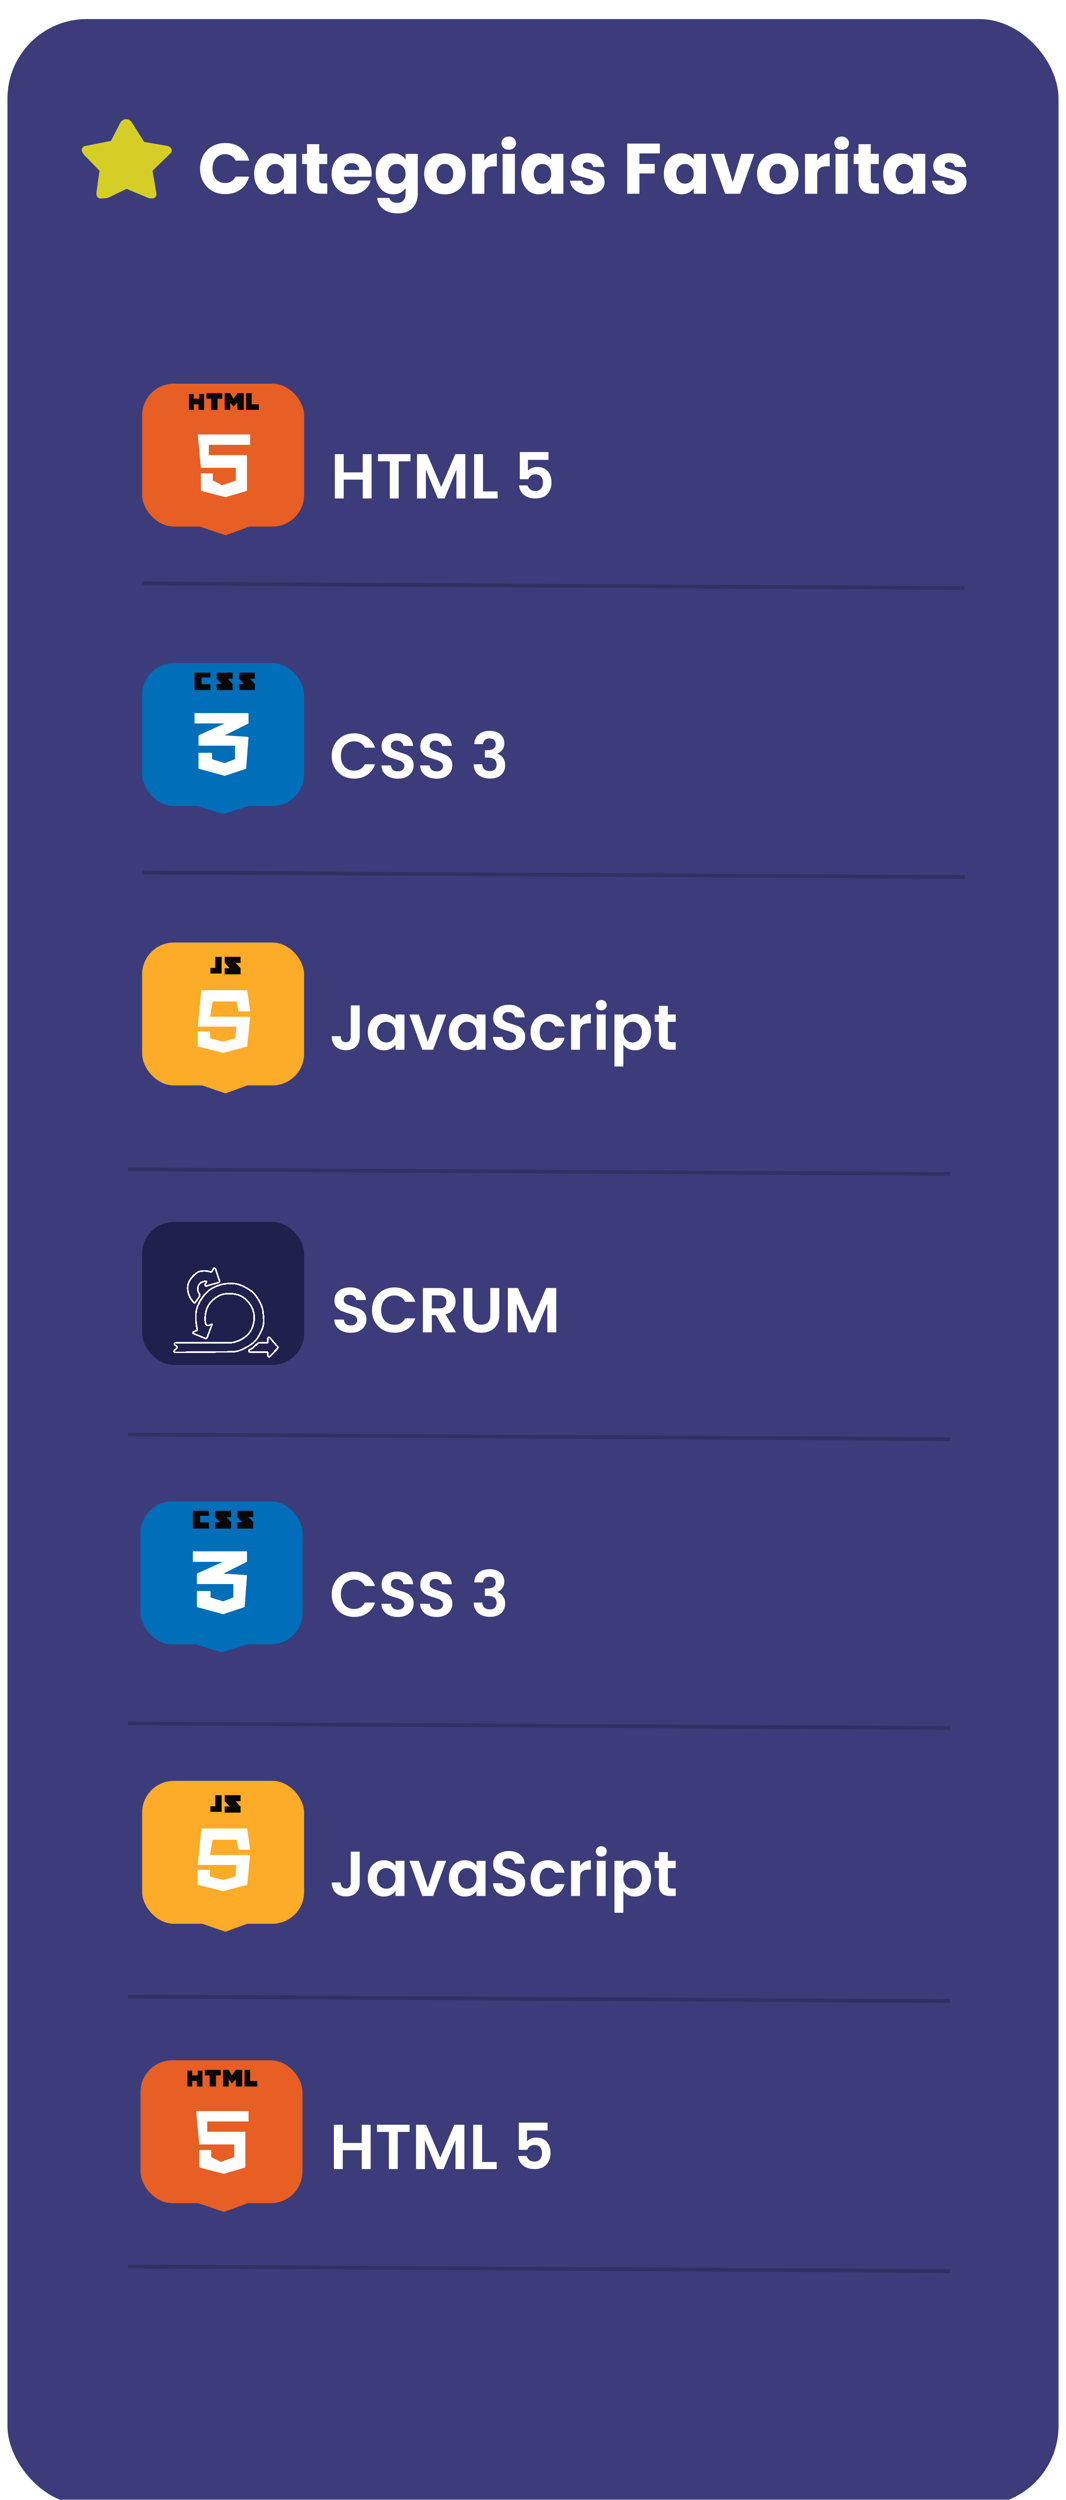 <svg width="571" height="1339" viewBox="0 0 571 1339" fill="none" xmlns="http://www.w3.org/2000/svg">
<g filter="url(#filter0_ddd_2029_14129)">
<rect x="4" width="563" height="1331.81" rx="42.523" fill="#3C3C7A"/>
</g>
<path d="M107.169 90.31C107.169 87.657 107.743 85.297 108.891 83.23C110.039 81.138 111.634 79.518 113.675 78.37C115.742 77.196 118.076 76.609 120.679 76.609C123.868 76.609 126.598 77.451 128.868 79.135C131.139 80.819 132.657 83.115 133.423 86.024H126.228C125.692 84.901 124.927 84.046 123.932 83.46C122.962 82.873 121.852 82.579 120.602 82.579C118.587 82.579 116.954 83.281 115.703 84.684C114.453 86.088 113.828 87.963 113.828 90.31C113.828 92.657 114.453 94.533 115.703 95.936C116.954 97.339 118.587 98.041 120.602 98.041C121.852 98.041 122.962 97.747 123.932 97.16C124.927 96.574 125.692 95.719 126.228 94.596H133.423C132.657 97.505 131.139 99.801 128.868 101.485C126.598 103.143 123.868 103.973 120.679 103.973C118.076 103.973 115.742 103.399 113.675 102.25C111.634 101.077 110.039 99.457 108.891 97.39C107.743 95.323 107.169 92.963 107.169 90.31ZM136.129 93.066C136.129 90.871 136.537 88.945 137.354 87.287C138.196 85.628 139.331 84.353 140.76 83.46C142.189 82.567 143.783 82.12 145.544 82.12C147.049 82.12 148.363 82.426 149.485 83.039C150.634 83.651 151.514 84.455 152.126 85.45V82.426H158.67V103.781H152.126V100.758C151.488 101.753 150.595 102.557 149.447 103.169C148.325 103.781 147.011 104.087 145.505 104.087C143.77 104.087 142.189 103.641 140.76 102.748C139.331 101.829 138.196 100.541 137.354 98.883C136.537 97.199 136.129 95.26 136.129 93.066ZM152.126 93.104C152.126 91.471 151.667 90.183 150.748 89.239C149.855 88.294 148.758 87.823 147.457 87.823C146.156 87.823 145.046 88.294 144.128 89.239C143.235 90.157 142.788 91.433 142.788 93.066C142.788 94.698 143.235 96 144.128 96.969C145.046 97.913 146.156 98.385 147.457 98.385C148.758 98.385 149.855 97.913 150.748 96.969C151.667 96.025 152.126 94.737 152.126 93.104ZM175.307 98.232V103.781H171.977C169.605 103.781 167.755 103.207 166.428 102.059C165.101 100.885 164.438 98.985 164.438 96.357V87.861H161.836V82.426H164.438V77.222H170.982V82.426H175.269V87.861H170.982V96.433C170.982 97.071 171.135 97.53 171.442 97.811C171.748 98.092 172.258 98.232 172.972 98.232H175.307ZM199.082 92.759C199.082 93.372 199.044 94.01 198.968 94.673H184.157C184.259 96 184.68 97.02 185.42 97.734C186.185 98.423 187.117 98.768 188.214 98.768C189.846 98.768 190.982 98.079 191.62 96.701H198.585C198.228 98.105 197.577 99.367 196.633 100.49C195.715 101.613 194.554 102.493 193.15 103.131C191.747 103.768 190.178 104.087 188.443 104.087C186.351 104.087 184.489 103.641 182.856 102.748C181.223 101.855 179.947 100.579 179.029 98.921C178.11 97.263 177.651 95.323 177.651 93.104C177.651 90.884 178.097 88.945 178.99 87.287C179.909 85.628 181.185 84.353 182.817 83.46C184.45 82.567 186.326 82.12 188.443 82.12C190.51 82.12 192.347 82.554 193.954 83.421C195.562 84.289 196.812 85.526 197.705 87.134C198.623 88.741 199.082 90.616 199.082 92.759ZM192.385 91.037C192.385 89.915 192.002 89.022 191.237 88.358C190.472 87.695 189.515 87.363 188.367 87.363C187.27 87.363 186.338 87.682 185.573 88.32C184.833 88.958 184.374 89.864 184.195 91.037H192.385ZM210.648 82.12C212.153 82.12 213.467 82.426 214.59 83.039C215.738 83.651 216.618 84.455 217.231 85.45V82.426H223.775V103.743C223.775 105.708 223.379 107.481 222.588 109.063C221.823 110.67 220.637 111.946 219.029 112.89C217.447 113.834 215.47 114.306 213.097 114.306C209.934 114.306 207.37 113.553 205.405 112.048C203.441 110.568 202.318 108.552 202.037 106.001H208.505C208.709 106.817 209.194 107.455 209.959 107.914C210.725 108.399 211.669 108.642 212.791 108.642C214.143 108.642 215.215 108.246 216.006 107.455C216.822 106.69 217.231 105.452 217.231 103.743V100.72C216.593 101.715 215.713 102.531 214.59 103.169C213.467 103.781 212.153 104.087 210.648 104.087C208.888 104.087 207.293 103.641 205.864 102.748C204.436 101.829 203.3 100.541 202.458 98.883C201.642 97.199 201.234 95.26 201.234 93.066C201.234 90.871 201.642 88.945 202.458 87.287C203.3 85.628 204.436 84.353 205.864 83.46C207.293 82.567 208.888 82.12 210.648 82.12ZM217.231 93.104C217.231 91.471 216.771 90.183 215.853 89.239C214.96 88.294 213.863 87.823 212.562 87.823C211.26 87.823 210.151 88.294 209.232 89.239C208.339 90.157 207.893 91.433 207.893 93.066C207.893 94.698 208.339 96 209.232 96.969C210.151 97.913 211.26 98.385 212.562 98.385C213.863 98.385 214.96 97.913 215.853 96.969C216.771 96.025 217.231 94.737 217.231 93.104ZM238.23 104.087C236.138 104.087 234.25 103.641 232.566 102.748C230.908 101.855 229.594 100.579 228.624 98.921C227.68 97.263 227.208 95.323 227.208 93.104C227.208 90.91 227.693 88.983 228.662 87.325C229.632 85.641 230.959 84.353 232.643 83.46C234.326 82.567 236.214 82.12 238.307 82.12C240.399 82.12 242.287 82.567 243.971 83.46C245.654 84.353 246.981 85.641 247.951 87.325C248.92 88.983 249.405 90.91 249.405 93.104C249.405 95.298 248.907 97.237 247.912 98.921C246.943 100.579 245.603 101.855 243.894 102.748C242.21 103.641 240.322 104.087 238.23 104.087ZM238.23 98.423C239.48 98.423 240.539 97.964 241.406 97.046C242.299 96.127 242.746 94.813 242.746 93.104C242.746 91.394 242.312 90.08 241.445 89.162C240.603 88.243 239.557 87.784 238.307 87.784C237.031 87.784 235.972 88.243 235.13 89.162C234.288 90.055 233.867 91.369 233.867 93.104C233.867 94.813 234.275 96.127 235.092 97.046C235.934 97.964 236.98 98.423 238.23 98.423ZM259.421 85.986C260.186 84.812 261.143 83.893 262.291 83.23C263.439 82.541 264.715 82.197 266.118 82.197V89.124H264.32C262.687 89.124 261.462 89.481 260.646 90.195C259.829 90.884 259.421 92.109 259.421 93.869V103.781H252.877V82.426H259.421V85.986ZM272.538 80.207C271.39 80.207 270.445 79.875 269.706 79.212C268.991 78.523 268.634 77.681 268.634 76.686C268.634 75.665 268.991 74.823 269.706 74.16C270.445 73.471 271.39 73.127 272.538 73.127C273.66 73.127 274.579 73.471 275.293 74.16C276.033 74.823 276.403 75.665 276.403 76.686C276.403 77.681 276.033 78.523 275.293 79.212C274.579 79.875 273.66 80.207 272.538 80.207ZM275.791 82.426V103.781H269.246V82.426H275.791ZM279.232 93.066C279.232 90.871 279.64 88.945 280.457 87.287C281.299 85.628 282.434 84.353 283.863 83.46C285.291 82.567 286.886 82.12 288.646 82.12C290.152 82.12 291.466 82.426 292.588 83.039C293.736 83.651 294.617 84.455 295.229 85.45V82.426H301.773V103.781H295.229V100.758C294.591 101.753 293.698 102.557 292.55 103.169C291.427 103.781 290.113 104.087 288.608 104.087C286.873 104.087 285.291 103.641 283.863 102.748C282.434 101.829 281.299 100.541 280.457 98.883C279.64 97.199 279.232 95.26 279.232 93.066ZM295.229 93.104C295.229 91.471 294.77 90.183 293.851 89.239C292.958 88.294 291.861 87.823 290.56 87.823C289.259 87.823 288.149 88.294 287.23 89.239C286.337 90.157 285.891 91.433 285.891 93.066C285.891 94.698 286.337 96 287.23 96.969C288.149 97.913 289.259 98.385 290.56 98.385C291.861 98.385 292.958 97.913 293.851 96.969C294.77 96.025 295.229 94.737 295.229 93.104ZM315.195 104.087C313.333 104.087 311.674 103.768 310.22 103.131C308.766 102.493 307.618 101.625 306.776 100.528C305.934 99.406 305.462 98.156 305.36 96.778H311.827C311.904 97.518 312.248 98.117 312.861 98.576C313.473 99.036 314.226 99.265 315.119 99.265C315.935 99.265 316.56 99.112 316.994 98.806C317.453 98.474 317.683 98.053 317.683 97.543C317.683 96.931 317.364 96.484 316.726 96.204C316.088 95.897 315.055 95.566 313.626 95.209C312.095 94.852 310.819 94.481 309.799 94.099C308.778 93.691 307.898 93.066 307.158 92.224C306.418 91.356 306.048 90.195 306.048 88.741C306.048 87.516 306.38 86.406 307.043 85.412C307.732 84.391 308.727 83.587 310.029 83C311.355 82.414 312.924 82.12 314.736 82.12C317.415 82.12 319.52 82.784 321.05 84.11C322.607 85.437 323.5 87.197 323.729 89.392H317.683C317.581 88.652 317.249 88.065 316.688 87.631C316.152 87.197 315.437 86.981 314.544 86.981C313.779 86.981 313.192 87.134 312.784 87.44C312.376 87.72 312.172 88.116 312.172 88.626C312.172 89.239 312.491 89.698 313.128 90.004C313.792 90.31 314.812 90.616 316.19 90.922C317.772 91.331 319.06 91.739 320.055 92.147C321.05 92.53 321.918 93.168 322.658 94.061C323.423 94.928 323.819 96.102 323.844 97.581C323.844 98.832 323.487 99.954 322.773 100.949C322.084 101.919 321.076 102.684 319.749 103.245C318.448 103.807 316.93 104.087 315.195 104.087ZM353.448 76.915V82.159H342.502V87.823H350.692V92.912H342.502V103.781H335.958V76.915H353.448ZM355.586 93.066C355.586 90.871 355.994 88.945 356.811 87.287C357.652 85.628 358.788 84.353 360.217 83.46C361.645 82.567 363.24 82.12 365 82.12C366.506 82.12 367.82 82.426 368.942 83.039C370.09 83.651 370.971 84.455 371.583 85.45V82.426H378.127V103.781H371.583V100.758C370.945 101.753 370.052 102.557 368.904 103.169C367.781 103.781 366.467 104.087 364.962 104.087C363.227 104.087 361.645 103.641 360.217 102.748C358.788 101.829 357.652 100.541 356.811 98.883C355.994 97.199 355.586 95.26 355.586 93.066ZM371.583 93.104C371.583 91.471 371.124 90.183 370.205 89.239C369.312 88.294 368.215 87.823 366.914 87.823C365.613 87.823 364.503 88.294 363.584 89.239C362.691 90.157 362.245 91.433 362.245 93.066C362.245 94.698 362.691 96 363.584 96.969C364.503 97.913 365.613 98.385 366.914 98.385C368.215 98.385 369.312 97.913 370.205 96.969C371.124 96.025 371.583 94.737 371.583 93.104ZM392.467 97.658L397.098 82.426H404.063L396.486 103.781H388.411L380.833 82.426H387.837L392.467 97.658ZM416.539 104.087C414.447 104.087 412.559 103.641 410.875 102.748C409.216 101.855 407.902 100.579 406.933 98.921C405.989 97.263 405.517 95.323 405.517 93.104C405.517 90.91 406.002 88.983 406.971 87.325C407.941 85.641 409.267 84.353 410.951 83.46C412.635 82.567 414.523 82.12 416.615 82.12C418.707 82.12 420.595 82.567 422.279 83.46C423.963 84.353 425.29 85.641 426.259 87.325C427.229 88.983 427.714 90.91 427.714 93.104C427.714 95.298 427.216 97.237 426.221 98.921C425.252 100.579 423.912 101.855 422.203 102.748C420.519 103.641 418.631 104.087 416.539 104.087ZM416.539 98.423C417.789 98.423 418.848 97.964 419.715 97.046C420.608 96.127 421.055 94.813 421.055 93.104C421.055 91.394 420.621 90.08 419.753 89.162C418.911 88.243 417.865 87.784 416.615 87.784C415.339 87.784 414.281 88.243 413.439 89.162C412.597 90.055 412.176 91.369 412.176 93.104C412.176 94.813 412.584 96.127 413.4 97.046C414.242 97.964 415.288 98.423 416.539 98.423ZM437.73 85.986C438.495 84.812 439.452 83.893 440.6 83.23C441.748 82.541 443.024 82.197 444.427 82.197V89.124H442.628C440.995 89.124 439.771 89.481 438.954 90.195C438.138 90.884 437.73 92.109 437.73 93.869V103.781H431.185V82.426H437.73V85.986ZM450.846 80.207C449.698 80.207 448.754 79.875 448.014 79.212C447.3 78.523 446.943 77.681 446.943 76.686C446.943 75.665 447.3 74.823 448.014 74.16C448.754 73.471 449.698 73.127 450.846 73.127C451.969 73.127 452.887 73.471 453.602 74.16C454.342 74.823 454.712 75.665 454.712 76.686C454.712 77.681 454.342 78.523 453.602 79.212C452.887 79.875 451.969 80.207 450.846 80.207ZM454.099 82.426V103.781H447.555V82.426H454.099ZM470.744 98.232V103.781H467.414C465.042 103.781 463.192 103.207 461.865 102.059C460.538 100.885 459.875 98.985 459.875 96.357V87.861H457.273V82.426H459.875V77.222H466.419V82.426H470.706V87.861H466.419V96.433C466.419 97.071 466.572 97.53 466.879 97.811C467.185 98.092 467.695 98.232 468.409 98.232H470.744ZM473.088 93.066C473.088 90.871 473.496 88.945 474.313 87.287C475.154 85.628 476.29 84.353 477.719 83.46C479.147 82.567 480.742 82.12 482.502 82.12C484.008 82.12 485.322 82.426 486.444 83.039C487.592 83.651 488.473 84.455 489.085 85.45V82.426H495.629V103.781H489.085V100.758C488.447 101.753 487.554 102.557 486.406 103.169C485.283 103.781 483.969 104.087 482.464 104.087C480.729 104.087 479.147 103.641 477.719 102.748C476.29 101.829 475.154 100.541 474.313 98.883C473.496 97.199 473.088 95.26 473.088 93.066ZM489.085 93.104C489.085 91.471 488.626 90.183 487.707 89.239C486.814 88.294 485.717 87.823 484.416 87.823C483.115 87.823 482.005 88.294 481.086 89.239C480.193 90.157 479.747 91.433 479.747 93.066C479.747 94.698 480.193 96 481.086 96.969C482.005 97.913 483.115 98.385 484.416 98.385C485.717 98.385 486.814 97.913 487.707 96.969C488.626 96.025 489.085 94.737 489.085 93.104ZM509.051 104.087C507.189 104.087 505.53 103.768 504.076 103.131C502.622 102.493 501.473 101.625 500.632 100.528C499.79 99.406 499.318 98.156 499.216 96.778H505.683C505.76 97.518 506.104 98.117 506.717 98.576C507.329 99.036 508.082 99.265 508.974 99.265C509.791 99.265 510.416 99.112 510.85 98.806C511.309 98.474 511.539 98.053 511.539 97.543C511.539 96.931 511.22 96.484 510.582 96.204C509.944 95.897 508.911 95.566 507.482 95.209C505.951 94.852 504.675 94.481 503.655 94.099C502.634 93.691 501.754 93.066 501.014 92.224C500.274 91.356 499.904 90.195 499.904 88.741C499.904 87.516 500.236 86.406 500.899 85.412C501.588 84.391 502.583 83.587 503.885 83C505.211 82.414 506.78 82.12 508.592 82.12C511.271 82.12 513.376 82.784 514.906 84.11C516.463 85.437 517.356 87.197 517.585 89.392H511.539C511.437 88.652 511.105 88.065 510.544 87.631C510.008 87.197 509.293 86.981 508.4 86.981C507.635 86.981 507.048 87.134 506.64 87.44C506.232 87.72 506.028 88.116 506.028 88.626C506.028 89.239 506.347 89.698 506.984 90.004C507.648 90.31 508.668 90.616 510.046 90.922C511.628 91.331 512.916 91.739 513.911 92.147C514.906 92.53 515.774 93.168 516.514 94.061C517.279 94.928 517.675 96.102 517.7 97.581C517.7 98.832 517.343 99.954 516.629 100.949C515.94 101.919 514.932 102.684 513.605 103.245C512.304 103.807 510.786 104.087 509.051 104.087Z" fill="white"/>
<path d="M67.78 101.151L58.637 105.609C56.986 106.415 55.13 106.287 53.293 106.287C53.199 106.287 53.086 106.253 52.964 106.196C51.97 105.731 51.621 104.531 51.621 103.433L53.293 91.449L45.29 83.252C45.054 83.01 44.842 82.745 44.657 82.461L44.214 81.781C43.957 81.386 43.82 80.925 43.82 80.454V80.368C43.82 79.789 44.047 79.232 44.452 78.817C44.767 78.495 45.171 78.276 45.612 78.189L59.422 75.469L64.381 65.818C64.776 65.049 65.434 64.445 66.234 64.118L66.325 64.081C67.248 63.702 68.291 63.746 69.179 64.201C69.722 64.479 70.181 64.897 70.508 65.412L77.252 76.04L89.71 78.166C90.304 78.268 90.852 78.555 91.273 78.987L91.396 79.113C91.622 79.344 91.791 79.624 91.891 79.93C92.139 80.693 91.931 81.53 91.356 82.088L81.71 91.449L83.795 103.731C83.887 104.274 83.772 104.831 83.472 105.292C83.067 105.912 82.377 106.287 81.637 106.287H80.791C80.294 106.287 79.802 106.188 79.343 105.996L67.78 101.151Z" fill="#D5CE27"/>
<rect x="75.289" y="1103.59" width="86.746" height="76.541" rx="17.009" fill="#E75F24"/>
<path d="M130.992 1117.62V1108.69H133.969V1114.64H137.796V1117.62H130.992Z" fill="#0A0707"/>
<path d="M119.516 1117.62V1108.69H122.492L124.193 1111.66L126.319 1108.69H129.721V1117.62H126.319V1113.79L124.193 1115.92L122.492 1113.79V1117.62H119.516Z" fill="#0A0707"/>
<path d="M109.734 1111.66V1108.69H118.239V1111.66H115.688V1117.62H112.286V1111.66H109.734Z" fill="#0A0707"/>
<path d="M100.375 1117.62V1109.12H102.926V1111.67H105.903V1109.12H108.454V1117.62H105.478V1114.65H102.926V1117.62H100.375Z" fill="#0A0707"/>
<g filter="url(#filter1_ddd_2029_14129)">
<path d="M138.651 1167.79L142.478 1121.02H95.703L99.955 1167.79L119.941 1174.6L138.651 1167.79Z" fill="#E75F24"/>
</g>
<path d="M133.12 1130.8H105.055L106.756 1148.66H125.466V1155.46L118.237 1158.02L113.134 1155.46V1151.64H106.756V1160.99L119.938 1164.39L131.419 1160.99V1141.86H111.008V1136.33H133.12V1130.8Z" fill="white"/>
<rect x="76.141" y="355.188" width="86.746" height="76.541" rx="17.009" fill="#006EB8"/>
<rect x="75.289" y="804.227" width="86.746" height="76.541" rx="17.009" fill="#006EB8"/>
<rect x="75.289" y="804.227" width="86.746" height="76.541" rx="17.009" fill="#006EB8"/>
<g filter="url(#filter2_ddd_2029_14129)">
<path d="M142.044 372.625H94.844L100.372 419.825L119.507 425.778L138.642 419.825L142.044 372.625Z" fill="#006EB8"/>
</g>
<g filter="url(#filter3_ddd_2029_14129)">
<path d="M141.2 821.66H94L99.528 868.86L118.663 874.813L137.798 868.86L141.2 821.66Z" fill="#006EB8"/>
</g>
<g filter="url(#filter4_ddd_2029_14129)">
<path d="M141.2 821.66H94L99.528 868.86L118.663 874.813L137.798 868.86L141.2 821.66Z" fill="#006EB8"/>
</g>
<g filter="url(#filter5_ddd_2029_14129)">
<path d="M142.044 372.625H94.844L100.372 419.825L119.507 425.778L138.642 419.825L142.044 372.625Z" fill="#006EB8"/>
</g>
<g filter="url(#filter6_ddd_2029_14129)">
<path d="M141.2 821.66H94L99.528 868.86L118.663 874.813L137.798 868.86L141.2 821.66Z" fill="#006EB8"/>
</g>
<g filter="url(#filter7_ddd_2029_14129)">
<path d="M141.2 821.66H94L99.528 868.86L118.663 874.813L137.798 868.86L141.2 821.66Z" fill="#006EB8"/>
</g>
<path d="M104.203 387.505V381.977H133.119V387.505L120.362 393.883L133.119 394.733L131.843 411.742L120.362 415.569L106.329 411.742V403.238H113.558V406.64L120.362 408.766L125.89 406.64V399.411H106.329V393.883L120.362 387.505H104.203Z" fill="white"/>
<path d="M103.359 836.544V831.016H132.275V836.544L119.518 842.922L132.275 843.772L130.999 860.781L119.518 864.609L105.486 860.781V852.277H112.714V855.679L119.518 857.805L125.046 855.679V848.45H105.486V842.922L119.518 836.544H103.359Z" fill="white"/>
<path d="M103.359 836.544V831.016H132.275V836.544L119.518 842.922L132.275 843.772L130.999 860.781L119.518 864.609L105.486 860.781V852.277H112.714V855.679L119.518 857.805L125.046 855.679V848.45H105.486V842.922L119.518 836.544H103.359Z" fill="white"/>
<path d="M104.203 369.648V360.293H112.708V362.844H107.983V366.515H112.708V369.648H104.203Z" fill="#0A0707"/>
<path d="M103.359 818.687V809.332H111.864V811.883H107.139V815.554H111.864V818.687H103.359Z" fill="#0A0707"/>
<path d="M103.359 818.687V809.332H111.864V811.883H107.139V815.554H111.864V818.687H103.359Z" fill="#0A0707"/>
<path d="M124.614 360.293H116.109V363.567L118.767 366.374H116.109V369.648H124.614V366.374L121.956 363.567H124.614V360.293Z" fill="#0A0707"/>
<path d="M123.762 809.332H115.258V812.606L117.915 815.413H115.258V818.687H123.762V815.413L121.105 812.606H123.762V809.332Z" fill="#0A0707"/>
<path d="M123.762 809.332H115.258V812.606L117.915 815.413H115.258V818.687H123.762V815.413L121.105 812.606H123.762V809.332Z" fill="#0A0707"/>
<path d="M136.52 360.293H128.016V363.567L130.673 366.374H128.016V369.648H136.52V366.374L133.862 363.567H136.52V360.293Z" fill="#0A0707"/>
<path d="M135.676 809.332H127.172V812.606L129.83 815.413H127.172V818.687H135.676V815.413L133.019 812.606H135.676V809.332Z" fill="#0A0707"/>
<path d="M135.676 809.332H127.172V812.606L129.83 815.413H127.172V818.687H135.676V815.413L133.019 812.606H135.676V809.332Z" fill="#0A0707"/>
<rect x="76.141" y="504.867" width="86.746" height="76.541" rx="17.009" fill="#FCAC28"/>
<rect x="76.141" y="953.906" width="86.746" height="76.541" rx="17.009" fill="#FCAC28"/>
<path d="M128.864 512.52H120.359V515.794L123.017 518.6H120.359V521.875H128.864V518.6L126.206 515.794H128.864V512.52Z" fill="#0A0707"/>
<path d="M128.864 961.562H120.359V964.837L123.017 967.643H120.359V970.917H128.864V967.643L126.206 964.837H128.864V961.562Z" fill="#0A0707"/>
<g filter="url(#filter8_ddd_2029_14129)">
<path d="M139.495 568.65L143.322 521.875H96.547L100.799 568.65L120.785 575.454L139.495 568.65Z" fill="#FCAC28"/>
</g>
<g filter="url(#filter9_ddd_2029_14129)">
<path d="M139.495 1017.69L143.322 970.918H96.547L100.799 1017.69L120.785 1024.5L139.495 1017.69Z" fill="#FCAC28"/>
</g>
<path d="M105.906 560.545V552.502H112.502V556.169L119.518 557.943L125.973 556.169L126.674 549.9H105.906L107.871 530.383H132.428L133.971 541.738H127.797L126.674 536.415H113.905L112.502 544.577H133.971L132.428 560.545L119.518 563.976L105.906 560.545Z" fill="white"/>
<path d="M105.906 1009.58V1001.54H112.502V1005.21L119.518 1006.98L125.973 1005.21L126.674 998.939H105.906L107.871 979.422H132.428L133.971 990.777H127.797L126.674 985.454H113.905L112.502 993.616H133.971L132.428 1009.58L119.518 1013.01L105.906 1009.58Z" fill="white"/>
<path d="M115.317 512.537L118.719 512.558L118.682 518.353L118.719 521.45L112.71 521.45L112.728 518.474L115.28 518.49L115.317 512.537Z" fill="#010101"/>
<path d="M115.317 961.58L118.719 961.601L118.682 967.396L118.719 970.493L112.71 970.493L112.728 967.517L115.28 967.533L115.317 961.58Z" fill="#010101"/>
<path d="M198.536 1138.1V1161.85H193.773V1151.74H183.602V1161.85H178.839V1138.1H183.602V1147.87H193.773V1138.1H198.536ZM219.382 1138.1V1141.95H213.055V1161.85H208.292V1141.95H201.965V1138.1H219.382ZM248.745 1138.1V1161.85H243.982V1146.4L237.621 1161.85H234.015L227.62 1146.4V1161.85H222.857V1138.1H228.266L235.818 1155.76L243.37 1138.1H248.745ZM258.216 1158.07H266.04V1161.85H253.453V1138.1H258.216V1158.07ZM293.298 1141.16H282.276V1146.98C282.752 1146.39 283.432 1145.92 284.317 1145.55C285.201 1145.17 286.143 1144.97 287.14 1144.97C288.955 1144.97 290.44 1145.37 291.597 1146.17C292.753 1146.96 293.593 1147.98 294.114 1149.23C294.636 1150.45 294.897 1151.77 294.897 1153.17C294.897 1155.78 294.148 1157.88 292.651 1159.47C291.177 1161.05 289.068 1161.85 286.324 1161.85C283.739 1161.85 281.675 1161.2 280.133 1159.91C278.591 1158.62 277.717 1156.93 277.513 1154.84H282.14C282.344 1155.75 282.797 1156.47 283.5 1157.02C284.226 1157.56 285.145 1157.83 286.256 1157.83C287.594 1157.83 288.603 1157.41 289.284 1156.57C289.964 1155.74 290.304 1154.62 290.304 1153.24C290.304 1151.83 289.953 1150.77 289.25 1150.04C288.569 1149.29 287.56 1148.92 286.222 1148.92C285.269 1148.92 284.476 1149.16 283.841 1149.64C283.206 1150.11 282.752 1150.75 282.48 1151.54H277.921V1136.98H293.298V1141.16Z" fill="white"/>
<rect x="76.141" y="205.508" width="86.746" height="76.541" rx="17.009" fill="#E75F24"/>
<path d="M131.844 219.539V210.609H134.82V216.563H138.647V219.539H131.844Z" fill="#0A0707"/>
<path d="M120.359 219.539V210.609H123.336L125.037 213.586L127.163 210.609H130.565V219.539H127.163V215.712L125.037 217.838L123.336 215.712V219.539H120.359Z" fill="#0A0707"/>
<path d="M110.578 213.586V210.609H119.083V213.586H116.531V219.539H113.129V213.586H110.578Z" fill="#0A0707"/>
<path d="M101.227 219.54V211.035H103.778V213.587H106.755V211.035H109.306V219.54H106.329V216.563H103.778V219.54H101.227Z" fill="#0A0707"/>
<g filter="url(#filter10_ddd_2029_14129)">
<path d="M139.495 269.716L143.322 222.941H96.547L100.799 269.716L120.785 276.52L139.495 269.716Z" fill="#E75F24"/>
</g>
<path d="M133.971 232.723H105.906L107.607 250.582H126.317V257.386L119.088 259.937L113.986 257.386V253.559H107.607V262.914L120.789 266.316L132.27 262.914V243.779H111.859V238.251H133.971V232.723Z" fill="white"/>
<path d="M199.044 243.255V267H194.281V256.897H184.11V267H179.347V243.255H184.11V253.019H194.281V243.255H199.044ZM219.89 243.255V247.099H213.563V267H208.8V247.099H202.473V243.255H219.89ZM249.253 243.255V267H244.49V251.556L238.129 267H234.523L228.127 251.556V267H223.365V243.255H228.774L236.326 260.911L243.878 243.255H249.253ZM258.724 263.224H266.548V267H253.961V243.255H258.724V263.224ZM293.805 246.317H282.784V252.134C283.26 251.544 283.94 251.068 284.825 250.705C285.709 250.32 286.65 250.127 287.648 250.127C289.463 250.127 290.948 250.524 292.105 251.318C293.261 252.111 294.1 253.132 294.622 254.379C295.144 255.604 295.404 256.919 295.404 258.325C295.404 260.933 294.656 263.031 293.159 264.619C291.685 266.206 289.576 267 286.832 267C284.246 267 282.183 266.354 280.64 265.061C279.098 263.768 278.225 262.079 278.021 259.992H282.648C282.852 260.899 283.305 261.625 284.008 262.169C284.734 262.714 285.652 262.986 286.764 262.986C288.102 262.986 289.111 262.566 289.791 261.727C290.472 260.888 290.812 259.777 290.812 258.393C290.812 256.987 290.46 255.921 289.757 255.196C289.077 254.447 288.068 254.073 286.73 254.073C285.777 254.073 284.983 254.311 284.348 254.787C283.713 255.264 283.26 255.899 282.988 256.693H278.429V242.133H293.805V246.317Z" fill="white"/>
<path d="M177.683 404.945C177.683 402.609 178.204 400.523 179.248 398.686C180.314 396.826 181.754 395.386 183.568 394.366C185.405 393.322 187.457 392.801 189.725 392.801C192.379 392.801 194.703 393.481 196.699 394.842C198.695 396.203 200.089 398.085 200.883 400.489H195.406C194.862 399.355 194.091 398.504 193.093 397.937C192.118 397.371 190.984 397.087 189.691 397.087C188.308 397.087 187.072 397.416 185.983 398.074C184.917 398.709 184.078 399.616 183.466 400.795C182.876 401.974 182.581 403.358 182.581 404.945C182.581 406.51 182.876 407.893 183.466 409.095C184.078 410.275 184.917 411.193 185.983 411.851C187.072 412.486 188.308 412.803 189.691 412.803C190.984 412.803 192.118 412.52 193.093 411.953C194.091 411.363 194.862 410.502 195.406 409.368H200.883C200.089 411.794 198.695 413.688 196.699 415.049C194.726 416.387 192.401 417.056 189.725 417.056C187.457 417.056 185.405 416.545 183.568 415.525C181.754 414.482 180.314 413.042 179.248 411.205C178.204 409.368 177.683 407.281 177.683 404.945ZM213.149 417.09C211.494 417.09 209.997 416.806 208.659 416.239C207.344 415.672 206.3 414.856 205.529 413.79C204.758 412.724 204.361 411.465 204.339 410.014H209.441C209.509 410.989 209.85 411.76 210.462 412.327C211.097 412.894 211.959 413.178 213.047 413.178C214.159 413.178 215.032 412.917 215.667 412.395C216.302 411.851 216.619 411.148 216.619 410.286C216.619 409.583 216.404 409.005 215.973 408.551C215.542 408.098 214.998 407.746 214.34 407.497C213.705 407.224 212.821 406.93 211.687 406.612C210.144 406.159 208.886 405.716 207.911 405.285C206.958 404.832 206.13 404.163 205.427 403.278C204.747 402.371 204.407 401.169 204.407 399.672C204.407 398.266 204.758 397.042 205.461 395.998C206.164 394.955 207.151 394.161 208.421 393.617C209.691 393.05 211.142 392.767 212.775 392.767C215.224 392.767 217.209 393.368 218.728 394.57C220.271 395.749 221.121 397.405 221.28 399.536H216.041C215.996 398.72 215.644 398.051 214.986 397.529C214.351 396.985 213.501 396.713 212.435 396.713C211.505 396.713 210.757 396.951 210.19 397.427C209.646 397.903 209.373 398.595 209.373 399.502C209.373 400.137 209.577 400.67 209.986 401.101C210.417 401.509 210.938 401.85 211.551 402.122C212.186 402.371 213.07 402.666 214.204 403.006C215.746 403.46 217.005 403.913 217.98 404.367C218.955 404.82 219.794 405.501 220.497 406.408C221.2 407.315 221.552 408.506 221.552 409.98C221.552 411.25 221.223 412.429 220.565 413.518C219.908 414.606 218.944 415.479 217.674 416.137C216.404 416.772 214.896 417.09 213.149 417.09ZM233.879 417.09C232.224 417.09 230.727 416.806 229.389 416.239C228.073 415.672 227.03 414.856 226.259 413.79C225.488 412.724 225.091 411.465 225.068 410.014H230.171C230.239 410.989 230.579 411.76 231.192 412.327C231.827 412.894 232.689 413.178 233.777 413.178C234.888 413.178 235.762 412.917 236.397 412.395C237.032 411.851 237.349 411.148 237.349 410.286C237.349 409.583 237.134 409.005 236.703 408.551C236.272 408.098 235.727 407.746 235.07 407.497C234.435 407.224 233.55 406.93 232.416 406.612C230.874 406.159 229.616 405.716 228.64 405.285C227.688 404.832 226.86 404.163 226.157 403.278C225.477 402.371 225.137 401.169 225.137 399.672C225.137 398.266 225.488 397.042 226.191 395.998C226.894 394.955 227.881 394.161 229.151 393.617C230.421 393.05 231.872 392.767 233.505 392.767C235.954 392.767 237.939 393.368 239.458 394.57C241 395.749 241.851 397.405 242.01 399.536H236.771C236.725 398.72 236.374 398.051 235.716 397.529C235.081 396.985 234.231 396.713 233.165 396.713C232.235 396.713 231.487 396.951 230.92 397.427C230.375 397.903 230.103 398.595 230.103 399.502C230.103 400.137 230.307 400.67 230.715 401.101C231.146 401.509 231.668 401.85 232.28 402.122C232.915 402.371 233.8 402.666 234.934 403.006C236.476 403.46 237.735 403.913 238.71 404.367C239.685 404.82 240.524 405.501 241.227 406.408C241.93 407.315 242.282 408.506 242.282 409.98C242.282 411.25 241.953 412.429 241.295 413.518C240.637 414.606 239.674 415.479 238.404 416.137C237.134 416.772 235.625 417.09 233.879 417.09ZM254.04 398.584C254.154 396.316 254.947 394.57 256.422 393.345C257.918 392.098 259.88 391.474 262.307 391.474C263.962 391.474 265.38 391.769 266.559 392.359C267.738 392.925 268.623 393.708 269.212 394.706C269.825 395.681 270.131 396.792 270.131 398.04C270.131 399.468 269.757 400.682 269.008 401.679C268.282 402.655 267.409 403.312 266.389 403.653V403.789C267.704 404.197 268.725 404.923 269.45 405.966C270.199 407.009 270.573 408.347 270.573 409.98C270.573 411.341 270.256 412.554 269.621 413.62C269.008 414.686 268.09 415.525 266.865 416.137C265.663 416.727 264.212 417.022 262.511 417.022C259.948 417.022 257.862 416.375 256.251 415.083C254.641 413.79 253.791 411.885 253.7 409.368H258.327C258.372 410.479 258.746 411.375 259.449 412.055C260.175 412.713 261.161 413.042 262.409 413.042C263.565 413.042 264.45 412.724 265.062 412.089C265.697 411.431 266.015 410.592 266.015 409.572C266.015 408.211 265.584 407.236 264.722 406.646C263.86 406.056 262.522 405.762 260.708 405.762H259.721V401.85H260.708C263.928 401.85 265.538 400.772 265.538 398.618C265.538 397.643 265.244 396.883 264.654 396.339C264.087 395.794 263.259 395.522 262.171 395.522C261.105 395.522 260.277 395.817 259.687 396.407C259.12 396.974 258.791 397.699 258.701 398.584H254.04Z" fill="white"/>
<path d="M177.683 853.984C177.683 851.648 178.204 849.562 179.248 847.725C180.314 845.865 181.754 844.425 183.568 843.405C185.405 842.361 187.457 841.84 189.725 841.84C192.379 841.84 194.703 842.52 196.699 843.881C198.695 845.242 200.089 847.124 200.883 849.528H195.406C194.862 848.394 194.091 847.544 193.093 846.977C192.118 846.41 190.984 846.126 189.691 846.126C188.308 846.126 187.072 846.455 185.983 847.113C184.917 847.748 184.078 848.655 183.466 849.834C182.876 851.013 182.581 852.397 182.581 853.984C182.581 855.549 182.876 856.933 183.466 858.134C184.078 859.314 184.917 860.232 185.983 860.89C187.072 861.525 188.308 861.842 189.691 861.842C190.984 861.842 192.118 861.559 193.093 860.992C194.091 860.402 194.862 859.541 195.406 858.407H200.883C200.089 860.833 198.695 862.727 196.699 864.088C194.726 865.426 192.401 866.095 189.725 866.095C187.457 866.095 185.405 865.584 183.568 864.564C181.754 863.521 180.314 862.081 179.248 860.244C178.204 858.407 177.683 856.32 177.683 853.984ZM213.149 866.129C211.494 866.129 209.997 865.845 208.659 865.278C207.344 864.711 206.3 863.895 205.529 862.829C204.758 861.763 204.361 860.504 204.339 859.053H209.441C209.509 860.028 209.85 860.799 210.462 861.366C211.097 861.933 211.959 862.217 213.047 862.217C214.159 862.217 215.032 861.956 215.667 861.434C216.302 860.89 216.619 860.187 216.619 859.325C216.619 858.622 216.404 858.044 215.973 857.59C215.542 857.137 214.998 856.785 214.34 856.536C213.705 856.263 212.821 855.969 211.687 855.651C210.144 855.198 208.886 854.755 207.911 854.324C206.958 853.871 206.13 853.202 205.427 852.317C204.747 851.41 204.407 850.208 204.407 848.711C204.407 847.305 204.758 846.081 205.461 845.038C206.164 843.994 207.151 843.201 208.421 842.656C209.691 842.089 211.142 841.806 212.775 841.806C215.224 841.806 217.209 842.407 218.728 843.609C220.271 844.788 221.121 846.444 221.28 848.575H216.041C215.996 847.759 215.644 847.09 214.986 846.568C214.351 846.024 213.501 845.752 212.435 845.752C211.505 845.752 210.757 845.99 210.19 846.466C209.646 846.943 209.373 847.634 209.373 848.541C209.373 849.176 209.577 849.709 209.986 850.14C210.417 850.548 210.938 850.889 211.551 851.161C212.186 851.41 213.07 851.705 214.204 852.045C215.746 852.499 217.005 852.952 217.98 853.406C218.955 853.86 219.794 854.54 220.497 855.447C221.2 856.354 221.552 857.545 221.552 859.019C221.552 860.289 221.223 861.468 220.565 862.557C219.908 863.645 218.944 864.519 217.674 865.176C216.404 865.811 214.896 866.129 213.149 866.129ZM233.879 866.129C232.224 866.129 230.727 865.845 229.389 865.278C228.073 864.711 227.03 863.895 226.259 862.829C225.488 861.763 225.091 860.504 225.068 859.053H230.171C230.239 860.028 230.579 860.799 231.192 861.366C231.827 861.933 232.689 862.217 233.777 862.217C234.888 862.217 235.762 861.956 236.397 861.434C237.032 860.89 237.349 860.187 237.349 859.325C237.349 858.622 237.134 858.044 236.703 857.59C236.272 857.137 235.727 856.785 235.07 856.536C234.435 856.263 233.55 855.969 232.416 855.651C230.874 855.198 229.616 854.755 228.64 854.324C227.688 853.871 226.86 853.202 226.157 852.317C225.477 851.41 225.137 850.208 225.137 848.711C225.137 847.305 225.488 846.081 226.191 845.038C226.894 843.994 227.881 843.201 229.151 842.656C230.421 842.089 231.872 841.806 233.505 841.806C235.954 841.806 237.939 842.407 239.458 843.609C241 844.788 241.851 846.444 242.01 848.575H236.771C236.725 847.759 236.374 847.09 235.716 846.568C235.081 846.024 234.231 845.752 233.165 845.752C232.235 845.752 231.487 845.99 230.92 846.466C230.375 846.943 230.103 847.634 230.103 848.541C230.103 849.176 230.307 849.709 230.715 850.14C231.146 850.548 231.668 850.889 232.28 851.161C232.915 851.41 233.8 851.705 234.934 852.045C236.476 852.499 237.735 852.952 238.71 853.406C239.685 853.86 240.524 854.54 241.227 855.447C241.93 856.354 242.282 857.545 242.282 859.019C242.282 860.289 241.953 861.468 241.295 862.557C240.637 863.645 239.674 864.519 238.404 865.176C237.134 865.811 235.625 866.129 233.879 866.129ZM254.04 847.623C254.154 845.355 254.947 843.609 256.422 842.384C257.918 841.137 259.88 840.513 262.307 840.513C263.962 840.513 265.38 840.808 266.559 841.398C267.738 841.965 268.623 842.747 269.212 843.745C269.825 844.72 270.131 845.831 270.131 847.079C270.131 848.507 269.757 849.721 269.008 850.719C268.282 851.694 267.409 852.351 266.389 852.692V852.828C267.704 853.236 268.725 853.962 269.45 855.005C270.199 856.048 270.573 857.386 270.573 859.019C270.573 860.38 270.256 861.593 269.621 862.659C269.008 863.725 268.09 864.564 266.865 865.176C265.663 865.766 264.212 866.061 262.511 866.061C259.948 866.061 257.862 865.414 256.251 864.122C254.641 862.829 253.791 860.924 253.7 858.407H258.327C258.372 859.518 258.746 860.414 259.449 861.094C260.175 861.752 261.161 862.081 262.409 862.081C263.565 862.081 264.45 861.763 265.062 861.128C265.697 860.47 266.015 859.631 266.015 858.611C266.015 857.25 265.584 856.275 264.722 855.685C263.86 855.096 262.522 854.801 260.708 854.801H259.721V850.889H260.708C263.928 850.889 265.538 849.811 265.538 847.657C265.538 846.682 265.244 845.922 264.654 845.378C264.087 844.833 263.259 844.561 262.171 844.561C261.105 844.561 260.277 844.856 259.687 845.446C259.12 846.013 258.791 846.738 258.701 847.623H254.04Z" fill="white"/>
<path d="M192.685 991.826V1008.49C192.685 1010.81 192.016 1012.61 190.678 1013.9C189.34 1015.17 187.548 1015.81 185.303 1015.81C183.035 1015.81 181.198 1015.15 179.792 1013.84C178.409 1012.52 177.717 1010.68 177.717 1008.32H182.479C182.502 1009.34 182.74 1010.14 183.194 1010.71C183.67 1011.27 184.35 1011.56 185.235 1011.56C186.097 1011.56 186.754 1011.28 187.208 1010.74C187.661 1010.2 187.888 1009.45 187.888 1008.49V991.826H192.685ZM197.016 1006.08C197.016 1004.17 197.39 1002.48 198.138 1001.01C198.909 999.536 199.941 998.402 201.234 997.609C202.549 996.815 204.012 996.418 205.622 996.418C207.028 996.418 208.253 996.702 209.296 997.269C210.362 997.836 211.213 998.55 211.848 999.412V996.724H216.644V1015.57H211.848V1012.81C211.235 1013.7 210.385 1014.44 209.296 1015.03C208.23 1015.59 206.994 1015.88 205.588 1015.88C204.001 1015.88 202.549 1015.47 201.234 1014.65C199.941 1013.84 198.909 1012.69 198.138 1011.22C197.39 1009.72 197.016 1008.01 197.016 1006.08ZM211.848 1006.15C211.848 1004.99 211.621 1004 211.167 1003.19C210.714 1002.35 210.101 1001.71 209.33 1001.28C208.559 1000.83 207.731 1000.6 206.847 1000.6C205.963 1000.6 205.146 1000.82 204.398 1001.25C203.649 1001.68 203.037 1002.31 202.561 1003.15C202.107 1003.97 201.88 1004.95 201.88 1006.08C201.88 1007.21 202.107 1008.21 202.561 1009.07C203.037 1009.91 203.649 1010.56 204.398 1011.01C205.169 1011.47 205.985 1011.69 206.847 1011.69C207.731 1011.69 208.559 1011.48 209.33 1011.05C210.101 1010.59 210.714 1009.96 211.167 1009.14C211.621 1008.3 211.848 1007.3 211.848 1006.15ZM229.154 1011.18L233.916 996.724H238.985L232.011 1015.57H226.228L219.289 996.724H224.391L229.154 1011.18ZM240.435 1006.08C240.435 1004.17 240.81 1002.48 241.558 1001.01C242.329 999.536 243.361 998.402 244.654 997.609C245.969 996.815 247.432 996.418 249.042 996.418C250.448 996.418 251.673 996.702 252.716 997.269C253.782 997.836 254.632 998.55 255.267 999.412V996.724H260.064V1015.57H255.267V1012.81C254.655 1013.7 253.804 1014.44 252.716 1015.03C251.65 1015.59 250.414 1015.88 249.008 1015.88C247.42 1015.88 245.969 1015.47 244.654 1014.65C243.361 1013.84 242.329 1012.69 241.558 1011.22C240.81 1009.72 240.435 1008.01 240.435 1006.08ZM255.267 1006.15C255.267 1004.99 255.04 1004 254.587 1003.19C254.133 1002.35 253.521 1001.71 252.75 1001.28C251.979 1000.83 251.151 1000.6 250.267 1000.6C249.382 1000.6 248.566 1000.82 247.817 1001.25C247.069 1001.68 246.457 1002.31 245.98 1003.15C245.527 1003.97 245.3 1004.95 245.3 1006.08C245.3 1007.21 245.527 1008.21 245.98 1009.07C246.457 1009.91 247.069 1010.56 247.817 1011.01C248.588 1011.47 249.405 1011.69 250.267 1011.69C251.151 1011.69 251.979 1011.48 252.75 1011.05C253.521 1010.59 254.133 1009.96 254.587 1009.14C255.04 1008.3 255.267 1007.3 255.267 1006.15ZM272.914 1015.81C271.258 1015.81 269.761 1015.52 268.423 1014.96C267.108 1014.39 266.065 1013.57 265.294 1012.51C264.523 1011.44 264.126 1010.18 264.103 1008.73H269.206C269.274 1009.71 269.614 1010.48 270.226 1011.05C270.861 1011.61 271.723 1011.9 272.812 1011.9C273.923 1011.9 274.796 1011.64 275.431 1011.11C276.066 1010.57 276.383 1009.87 276.383 1009C276.383 1008.3 276.168 1007.72 275.737 1007.27C275.306 1006.82 274.762 1006.46 274.104 1006.22C273.469 1005.94 272.585 1005.65 271.451 1005.33C269.909 1004.88 268.65 1004.44 267.675 1004C266.722 1003.55 265.895 1002.88 265.192 1002C264.511 1001.09 264.171 999.888 264.171 998.391C264.171 996.985 264.523 995.76 265.226 994.717C265.929 993.674 266.915 992.88 268.185 992.336C269.455 991.769 270.907 991.485 272.539 991.485C274.989 991.485 276.973 992.086 278.493 993.288C280.035 994.468 280.885 996.123 281.044 998.255H275.805C275.76 997.439 275.408 996.77 274.751 996.248C274.116 995.704 273.265 995.432 272.199 995.432C271.269 995.432 270.521 995.67 269.954 996.146C269.41 996.622 269.138 997.314 269.138 998.221C269.138 998.856 269.342 999.389 269.75 999.82C270.181 1000.23 270.702 1000.57 271.315 1000.84C271.95 1001.09 272.834 1001.38 273.968 1001.72C275.51 1002.18 276.769 1002.63 277.744 1003.09C278.719 1003.54 279.559 1004.22 280.262 1005.13C280.965 1006.03 281.316 1007.22 281.316 1008.7C281.316 1009.97 280.987 1011.15 280.33 1012.24C279.672 1013.33 278.708 1014.2 277.438 1014.86C276.168 1015.49 274.66 1015.81 272.914 1015.81ZM284.22 1006.15C284.22 1004.2 284.617 1002.5 285.411 1001.04C286.205 999.57 287.305 998.437 288.711 997.643C290.117 996.826 291.727 996.418 293.541 996.418C295.877 996.418 297.805 997.008 299.324 998.187C300.867 999.344 301.899 1000.98 302.42 1003.09H297.283C297.011 1002.27 296.546 1001.63 295.889 1001.18C295.254 1000.7 294.46 1000.47 293.507 1000.47C292.147 1000.47 291.069 1000.97 290.276 1001.96C289.482 1002.94 289.085 1004.33 289.085 1006.15C289.085 1007.94 289.482 1009.33 290.276 1010.33C291.069 1011.31 292.147 1011.79 293.507 1011.79C295.435 1011.79 296.694 1010.93 297.283 1009.21H302.42C301.899 1011.25 300.867 1012.87 299.324 1014.07C297.782 1015.28 295.855 1015.88 293.541 1015.88C291.727 1015.88 290.117 1015.48 288.711 1014.69C287.305 1013.87 286.205 1012.74 285.411 1011.28C284.617 1009.81 284.22 1008.1 284.22 1006.15ZM310.672 999.65C311.284 998.652 312.078 997.87 313.053 997.303C314.051 996.736 315.185 996.452 316.455 996.452V1001.45H315.196C313.699 1001.45 312.565 1001.8 311.794 1002.51C311.046 1003.21 310.672 1004.44 310.672 1006.18V1015.57H305.909V996.724H310.672V999.65ZM322.078 994.479C321.239 994.479 320.536 994.218 319.969 993.697C319.424 993.152 319.152 992.483 319.152 991.69C319.152 990.896 319.424 990.238 319.969 989.717C320.536 989.172 321.239 988.9 322.078 988.9C322.917 988.9 323.609 989.172 324.153 989.717C324.72 990.238 325.003 990.896 325.003 991.69C325.003 992.483 324.72 993.152 324.153 993.697C323.609 994.218 322.917 994.479 322.078 994.479ZM324.425 996.724V1015.57H319.663V996.724H324.425ZM333.893 999.446C334.505 998.584 335.344 997.87 336.41 997.303C337.499 996.713 338.735 996.418 340.118 996.418C341.729 996.418 343.18 996.815 344.473 997.609C345.788 998.402 346.82 999.536 347.568 1001.01C348.339 1002.46 348.725 1004.15 348.725 1006.08C348.725 1008.01 348.339 1009.72 347.568 1011.22C346.82 1012.69 345.788 1013.84 344.473 1014.65C343.18 1015.47 341.729 1015.88 340.118 1015.88C338.735 1015.88 337.51 1015.59 336.444 1015.03C335.401 1014.46 334.551 1013.74 333.893 1012.88V1024.55H329.13V996.724H333.893V999.446ZM343.86 1006.08C343.86 1004.95 343.622 1003.97 343.146 1003.15C342.692 1002.31 342.08 1001.68 341.309 1001.25C340.561 1000.82 339.744 1000.6 338.86 1000.6C337.998 1000.6 337.181 1000.83 336.41 1001.28C335.662 1001.71 335.05 1002.35 334.573 1003.19C334.12 1004.03 333.893 1005.01 333.893 1006.15C333.893 1007.28 334.12 1008.27 334.573 1009.11C335.05 1009.95 335.662 1010.59 336.41 1011.05C337.181 1011.48 337.998 1011.69 338.86 1011.69C339.744 1011.69 340.561 1011.47 341.309 1011.01C342.08 1010.56 342.692 1009.91 343.146 1009.07C343.622 1008.23 343.86 1007.24 343.86 1006.08ZM357.731 1000.64V1009.75C357.731 1010.39 357.878 1010.85 358.173 1011.15C358.49 1011.42 359.012 1011.56 359.738 1011.56H361.949V1015.57H358.955C354.941 1015.57 352.934 1013.62 352.934 1009.72V1000.64H350.689V996.724H352.934V992.064H357.731V996.724H361.949V1000.64H357.731Z" fill="white"/>
<path d="M192.685 538.533V555.202C192.685 557.515 192.016 559.318 190.678 560.61C189.34 561.88 187.548 562.515 185.303 562.515C183.035 562.515 181.198 561.858 179.792 560.542C178.409 559.227 177.717 557.39 177.717 555.031H182.479C182.502 556.052 182.74 556.846 183.194 557.413C183.67 557.98 184.35 558.263 185.235 558.263C186.097 558.263 186.754 557.991 187.208 557.447C187.661 556.902 187.888 556.154 187.888 555.202V538.533H192.685ZM197.016 552.786C197.016 550.881 197.39 549.192 198.138 547.718C198.909 546.243 199.941 545.11 201.234 544.316C202.549 543.522 204.012 543.125 205.622 543.125C207.028 543.125 208.253 543.409 209.296 543.976C210.362 544.543 211.213 545.257 211.848 546.119V543.431H216.644V562.277H211.848V559.522C211.235 560.406 210.385 561.143 209.296 561.733C208.23 562.3 206.994 562.584 205.588 562.584C204.001 562.584 202.549 562.175 201.234 561.359C199.941 560.542 198.909 559.397 198.138 557.923C197.39 556.426 197.016 554.714 197.016 552.786ZM211.848 552.854C211.848 551.698 211.621 550.711 211.167 549.895C210.714 549.056 210.101 548.421 209.33 547.99C208.559 547.536 207.731 547.309 206.847 547.309C205.963 547.309 205.146 547.525 204.398 547.956C203.649 548.387 203.037 549.022 202.561 549.861C202.107 550.677 201.88 551.652 201.88 552.786C201.88 553.92 202.107 554.918 202.561 555.78C203.037 556.619 203.649 557.265 204.398 557.719C205.169 558.172 205.985 558.399 206.847 558.399C207.731 558.399 208.559 558.184 209.33 557.753C210.101 557.299 210.714 556.664 211.167 555.848C211.621 555.009 211.848 554.011 211.848 552.854ZM229.154 557.889L233.916 543.431H238.985L232.011 562.277H226.228L219.289 543.431H224.391L229.154 557.889ZM240.435 552.786C240.435 550.881 240.81 549.192 241.558 547.718C242.329 546.243 243.361 545.11 244.654 544.316C245.969 543.522 247.432 543.125 249.042 543.125C250.448 543.125 251.673 543.409 252.716 543.976C253.782 544.543 254.632 545.257 255.267 546.119V543.431H260.064V562.277H255.267V559.522C254.655 560.406 253.804 561.143 252.716 561.733C251.65 562.3 250.414 562.584 249.008 562.584C247.42 562.584 245.969 562.175 244.654 561.359C243.361 560.542 242.329 559.397 241.558 557.923C240.81 556.426 240.435 554.714 240.435 552.786ZM255.267 552.854C255.267 551.698 255.04 550.711 254.587 549.895C254.133 549.056 253.521 548.421 252.75 547.99C251.979 547.536 251.151 547.309 250.267 547.309C249.382 547.309 248.566 547.525 247.817 547.956C247.069 548.387 246.457 549.022 245.98 549.861C245.527 550.677 245.3 551.652 245.3 552.786C245.3 553.92 245.527 554.918 245.98 555.78C246.457 556.619 247.069 557.265 247.817 557.719C248.588 558.172 249.405 558.399 250.267 558.399C251.151 558.399 251.979 558.184 252.75 557.753C253.521 557.299 254.133 556.664 254.587 555.848C255.04 555.009 255.267 554.011 255.267 552.854ZM272.914 562.515C271.258 562.515 269.761 562.232 268.423 561.665C267.108 561.098 266.065 560.282 265.294 559.216C264.523 558.15 264.126 556.891 264.103 555.44H269.206C269.274 556.415 269.614 557.186 270.226 557.753C270.861 558.32 271.723 558.603 272.812 558.603C273.923 558.603 274.796 558.343 275.431 557.821C276.066 557.277 276.383 556.574 276.383 555.712C276.383 555.009 276.168 554.43 275.737 553.977C275.306 553.523 274.762 553.172 274.104 552.922C273.469 552.65 272.585 552.355 271.451 552.038C269.909 551.584 268.65 551.142 267.675 550.711C266.722 550.258 265.895 549.589 265.192 548.704C264.511 547.797 264.171 546.595 264.171 545.098C264.171 543.692 264.523 542.467 265.226 541.424C265.929 540.381 266.915 539.587 268.185 539.043C269.455 538.476 270.907 538.193 272.539 538.193C274.989 538.193 276.973 538.793 278.493 539.995C280.035 541.175 280.885 542.83 281.044 544.962H275.805C275.76 544.146 275.408 543.477 274.751 542.955C274.116 542.411 273.265 542.139 272.199 542.139C271.269 542.139 270.521 542.377 269.954 542.853C269.41 543.329 269.138 544.021 269.138 544.928C269.138 545.563 269.342 546.096 269.75 546.527C270.181 546.935 270.702 547.275 271.315 547.547C271.95 547.797 272.834 548.092 273.968 548.432C275.51 548.886 276.769 549.339 277.744 549.793C278.719 550.246 279.559 550.927 280.262 551.834C280.965 552.741 281.316 553.932 281.316 555.406C281.316 556.676 280.987 557.855 280.33 558.944C279.672 560.032 278.708 560.905 277.438 561.563C276.168 562.198 274.66 562.515 272.914 562.515ZM284.22 552.854C284.22 550.904 284.617 549.203 285.411 547.752C286.205 546.277 287.305 545.144 288.711 544.35C290.117 543.533 291.727 543.125 293.541 543.125C295.877 543.125 297.805 543.715 299.324 544.894C300.867 546.051 301.899 547.684 302.42 549.793H297.283C297.011 548.976 296.546 548.341 295.889 547.888C295.254 547.411 294.46 547.173 293.507 547.173C292.147 547.173 291.069 547.672 290.276 548.67C289.482 549.645 289.085 551.04 289.085 552.854C289.085 554.646 289.482 556.041 290.276 557.039C291.069 558.014 292.147 558.501 293.507 558.501C295.435 558.501 296.694 557.64 297.283 555.916H302.42C301.899 557.957 300.867 559.579 299.324 560.781C297.782 561.983 295.855 562.584 293.541 562.584C291.727 562.584 290.117 562.187 288.711 561.393C287.305 560.576 286.205 559.442 285.411 557.991C284.617 556.517 284.22 554.805 284.22 552.854ZM310.672 546.357C311.284 545.359 312.078 544.577 313.053 544.01C314.051 543.443 315.185 543.159 316.455 543.159V548.16H315.196C313.699 548.16 312.565 548.511 311.794 549.214C311.046 549.917 310.672 551.142 310.672 552.888V562.277H305.909V543.431H310.672V546.357ZM322.078 541.186C321.239 541.186 320.536 540.925 319.969 540.404C319.424 539.859 319.152 539.19 319.152 538.397C319.152 537.603 319.424 536.945 319.969 536.424C320.536 535.879 321.239 535.607 322.078 535.607C322.917 535.607 323.609 535.879 324.153 536.424C324.72 536.945 325.003 537.603 325.003 538.397C325.003 539.19 324.72 539.859 324.153 540.404C323.609 540.925 322.917 541.186 322.078 541.186ZM324.425 543.431V562.277H319.663V543.431H324.425ZM333.893 546.153C334.505 545.291 335.344 544.577 336.41 544.01C337.499 543.42 338.735 543.125 340.118 543.125C341.729 543.125 343.18 543.522 344.473 544.316C345.788 545.11 346.82 546.243 347.568 547.718C348.339 549.169 348.725 550.859 348.725 552.786C348.725 554.714 348.339 556.426 347.568 557.923C346.82 559.397 345.788 560.542 344.473 561.359C343.18 562.175 341.729 562.584 340.118 562.584C338.735 562.584 337.51 562.3 336.444 561.733C335.401 561.166 334.551 560.452 333.893 559.59V571.258H329.13V543.431H333.893V546.153ZM343.86 552.786C343.86 551.652 343.622 550.677 343.146 549.861C342.692 549.022 342.08 548.387 341.309 547.956C340.561 547.525 339.744 547.309 338.86 547.309C337.998 547.309 337.181 547.536 336.41 547.99C335.662 548.421 335.05 549.056 334.573 549.895C334.12 550.734 333.893 551.72 333.893 552.854C333.893 553.988 334.12 554.975 334.573 555.814C335.05 556.653 335.662 557.299 336.41 557.753C337.181 558.184 337.998 558.399 338.86 558.399C339.744 558.399 340.561 558.172 341.309 557.719C342.08 557.265 342.692 556.619 343.146 555.78C343.622 554.941 343.86 553.943 343.86 552.786ZM357.731 547.343V556.46C357.731 557.095 357.878 557.56 358.173 557.855C358.49 558.127 359.012 558.263 359.738 558.263H361.949V562.277H358.955C354.941 562.277 352.934 560.327 352.934 556.426V547.343H350.689V543.431H352.934V538.771H357.731V543.431H361.949V547.343H357.731Z" fill="white"/>
<path d="M187.889 713.898C186.234 713.898 184.737 713.615 183.399 713.048C182.084 712.481 181.04 711.664 180.269 710.599C179.498 709.533 179.101 708.274 179.079 706.823H184.181C184.249 707.798 184.59 708.569 185.202 709.136C185.837 709.703 186.699 709.986 187.787 709.986C188.899 709.986 189.772 709.725 190.407 709.204C191.042 708.659 191.359 707.956 191.359 707.095C191.359 706.392 191.144 705.813 190.713 705.36C190.282 704.906 189.738 704.555 189.08 704.305C188.445 704.033 187.561 703.738 186.427 703.421C184.884 702.967 183.626 702.525 182.651 702.094C181.698 701.64 180.87 700.971 180.167 700.087C179.487 699.18 179.147 697.978 179.147 696.481C179.147 695.075 179.498 693.85 180.201 692.807C180.904 691.764 181.891 690.97 183.161 690.426C184.431 689.859 185.882 689.575 187.515 689.575C189.964 689.575 191.949 690.176 193.468 691.378C195.01 692.558 195.861 694.213 196.02 696.345H190.781C190.736 695.528 190.384 694.859 189.726 694.338C189.091 693.794 188.241 693.521 187.175 693.521C186.245 693.521 185.497 693.76 184.93 694.236C184.386 694.712 184.113 695.404 184.113 696.311C184.113 696.946 184.317 697.479 184.726 697.91C185.157 698.318 185.678 698.658 186.291 698.93C186.926 699.18 187.81 699.475 188.944 699.815C190.486 700.268 191.745 700.722 192.72 701.176C193.695 701.629 194.534 702.309 195.237 703.217C195.94 704.124 196.292 705.314 196.292 706.788C196.292 708.059 195.963 709.238 195.305 710.326C194.648 711.415 193.684 712.288 192.414 712.946C191.144 713.581 189.636 713.898 187.889 713.898ZM199.264 701.754C199.264 699.418 199.786 697.331 200.829 695.494C201.895 693.635 203.335 692.195 205.149 691.174C206.986 690.131 209.039 689.609 211.307 689.609C213.96 689.609 216.285 690.29 218.28 691.65C220.276 693.011 221.671 694.893 222.465 697.297H216.988C216.443 696.163 215.672 695.313 214.674 694.746C213.699 694.179 212.565 693.896 211.273 693.896C209.889 693.896 208.653 694.224 207.565 694.882C206.499 695.517 205.66 696.424 205.047 697.604C204.458 698.783 204.163 700.166 204.163 701.754C204.163 703.319 204.458 704.702 205.047 705.904C205.66 707.083 206.499 708.002 207.565 708.659C208.653 709.294 209.889 709.612 211.273 709.612C212.565 709.612 213.699 709.329 214.674 708.762C215.672 708.172 216.443 707.31 216.988 706.176H222.465C221.671 708.603 220.276 710.496 218.28 711.857C216.307 713.195 213.983 713.864 211.307 713.864C209.039 713.864 206.986 713.354 205.149 712.333C203.335 711.29 201.895 709.85 200.829 708.013C199.786 706.176 199.264 704.09 199.264 701.754ZM238.779 713.66L233.54 704.407H231.295V713.66H226.532V689.916H235.445C237.282 689.916 238.847 690.244 240.14 690.902C241.432 691.537 242.396 692.41 243.031 693.521C243.689 694.61 244.018 695.835 244.018 697.195C244.018 698.76 243.564 700.178 242.657 701.448C241.75 702.695 240.4 703.557 238.609 704.033L244.29 713.66H238.779ZM231.295 700.835H235.275C236.568 700.835 237.532 700.529 238.167 699.917C238.802 699.282 239.119 698.409 239.119 697.297C239.119 696.209 238.802 695.37 238.167 694.78C237.532 694.168 236.568 693.862 235.275 693.862H231.295V700.835ZM253.02 689.916V704.611C253.02 706.222 253.439 707.458 254.278 708.319C255.118 709.158 256.297 709.578 257.816 709.578C259.358 709.578 260.549 709.158 261.388 708.319C262.227 707.458 262.647 706.222 262.647 704.611V689.916H267.443V704.577C267.443 706.596 267.001 708.308 266.117 709.714C265.255 711.097 264.087 712.141 262.613 712.844C261.161 713.547 259.54 713.898 257.748 713.898C255.979 713.898 254.369 713.547 252.918 712.844C251.489 712.141 250.355 711.097 249.516 709.714C248.677 708.308 248.257 706.596 248.257 704.577V689.916H253.02ZM297.933 689.916V713.66H293.17V698.216L286.809 713.66H283.203L276.807 698.216V713.66H272.045V689.916H277.454L285.006 707.571L292.558 689.916H297.933Z" fill="white"/>
<rect x="76.141" y="654.547" width="86.746" height="76.541" rx="17.009" fill="#1F204C"/>
<g filter="url(#filter11_ddd_2029_14129)">
<path d="M106.142 681.62L106.225 681.868C106.294 682.073 106.399 682.265 106.536 682.432C107.037 683.044 107.074 683.913 106.628 684.565L104.569 687.574C104.449 687.749 104.202 687.776 104.047 687.632L103.882 687.477C103.026 686.678 102.311 685.74 101.767 684.703L101.742 684.653C101.45 684.096 101.208 683.513 101.02 682.912L101.011 682.884C100.816 682.259 100.682 681.618 100.61 680.968L100.598 680.867C100.523 680.185 100.523 679.497 100.598 678.815L100.628 678.553C100.688 678.011 100.811 677.478 100.994 676.964C101.199 676.391 101.477 675.847 101.822 675.345L102.132 674.894C102.436 674.452 102.771 674.033 103.135 673.639L103.369 673.384C103.783 672.936 104.232 672.522 104.712 672.145L105.202 671.76C105.485 671.537 105.79 671.344 106.112 671.183C106.718 670.88 107.377 670.695 108.053 670.639L108.767 670.579C109.477 670.52 110.191 670.545 110.895 670.653L111.355 670.724L112.888 671.085C113.156 671.148 113.433 671.023 113.563 670.781L114.311 669.392C114.564 668.922 115.255 668.982 115.423 669.488L117.583 675.967C117.692 676.295 117.507 676.648 117.174 676.743L110.612 678.631C110.099 678.779 109.658 678.24 109.904 677.766L110.56 676.505C110.656 676.321 110.522 676.101 110.315 676.101H110.286C109.986 676.101 109.687 676.128 109.392 676.181C108.834 676.283 108.298 676.478 107.806 676.759L107.731 676.802L107.305 677.122C106.969 677.374 106.685 677.688 106.469 678.049C106.223 678.459 106.07 678.919 106.023 679.396L105.978 679.841V680.607C105.978 680.951 106.034 681.293 106.142 681.62Z" stroke="white" stroke-width="0.85" shape-rendering="crispEdges"/>
</g>
<g filter="url(#filter12_ddd_2029_14129)">
<path d="M122.661 709.063H94.031C93.456 709.063 93.202 709.787 93.651 710.146L94.677 710.967C94.964 711.197 94.984 711.626 94.719 711.881L93.404 713.143C93.006 713.525 93.28 714.196 93.831 714.19L124.414 713.876C125.747 713.862 127.067 713.621 128.318 713.162L129.151 712.857C129.673 712.665 130.18 712.437 130.669 712.174L132.974 710.933L134.62 709.836C135.62 709.169 136.512 708.351 137.263 707.412L137.338 707.319C137.778 706.768 138.168 706.179 138.502 705.558L139.636 703.452L140.227 702.153C140.611 701.308 140.893 700.42 141.066 699.508C141.204 698.788 141.272 698.057 141.272 697.325V696.79L141.039 693.751L140.805 691.764L140.68 691.18C140.53 690.479 140.316 689.794 140.04 689.133L139.668 688.24C139.413 687.629 139.107 687.041 138.753 686.482L137.572 684.617C137.234 684.083 136.854 683.578 136.434 683.106L136.234 682.881C135.544 682.105 134.753 681.424 133.883 680.856L132.506 679.958L130.907 679.079C130.415 678.808 129.904 678.573 129.378 678.376L128.298 677.971L127.795 677.812C126.657 677.453 125.47 677.27 124.275 677.27H123.973H122.22L120.413 677.486C119.671 677.575 118.94 677.735 118.229 677.964L116.025 678.672L114.381 679.459C113.686 679.791 113.026 680.191 112.411 680.652L111.925 681.017C111.309 681.479 110.74 682 110.227 682.574L109.566 683.313C109.197 683.725 108.858 684.163 108.551 684.623L107.142 686.737L106.29 688.441C105.923 689.173 105.635 689.942 105.43 690.735L105.295 691.256C105.046 692.214 104.921 693.199 104.921 694.189V695.036V697.257L105.271 699.946L105.665 701.916C105.708 702.131 105.597 702.346 105.397 702.435L103.588 703.239C103.211 703.407 103.22 703.945 103.602 704.1L110.206 706.779C110.449 706.878 110.725 706.758 110.819 706.513L113.597 699.245C113.632 699.155 113.543 699.067 113.453 699.102L111.972 699.684C111.156 700.005 110.247 699.517 110.064 698.66L109.922 697.032C109.861 696.326 109.864 695.617 109.931 694.911L110.064 693.517L110.283 692.463C110.525 691.302 110.953 690.178 111.541 689.149C111.878 688.559 112.272 687.996 112.711 687.477C113.127 686.985 113.586 686.53 114.081 686.117L115.44 684.984L116.532 684.295C117.282 683.821 118.091 683.451 118.939 683.193L119.008 683.172C119.898 682.901 120.822 682.763 121.752 682.763H124.324L126.077 682.997L127.446 683.357C128.013 683.506 128.562 683.713 129.086 683.975C129.65 684.257 130.181 684.601 130.669 685L131.22 685.452L132.272 686.387L133.165 687.407C133.66 687.972 134.098 688.584 134.474 689.234C134.953 690.06 135.327 690.942 135.589 691.86L135.68 692.177C135.978 693.221 136.129 694.302 136.129 695.388V695.925C136.129 697.041 135.97 698.152 135.655 699.223L135.387 700.132C135.104 701.094 134.69 702.012 134.155 702.861C133.375 704.1 132.354 705.168 131.152 706.003L130.144 706.703C129.23 707.338 128.229 707.839 127.173 708.191L126.357 708.463C125.165 708.86 123.917 709.063 122.661 709.063Z" stroke="white" stroke-width="0.85" shape-rendering="crispEdges"/>
</g>
<g filter="url(#filter13_ddd_2029_14129)">
<path d="M135.249 711.904L133.594 712.835C133.048 713.142 133.266 713.973 133.892 713.973H142.885C143.22 713.973 143.493 714.246 143.493 714.581V715.968C143.493 716.516 144.16 716.785 144.54 716.389L148.721 712.034C148.938 711.808 148.948 711.454 148.744 711.217L144.563 706.338C144.195 705.909 143.493 706.169 143.493 706.734V708.456C143.493 708.792 143.22 709.064 142.885 709.064H138.588C138.435 709.064 138.287 709.122 138.175 709.225L136.83 710.467L135.363 711.821C135.328 711.853 135.29 711.881 135.249 711.904Z" stroke="white" stroke-width="0.85" shape-rendering="crispEdges"/>
</g>
<line opacity="0.2" x1="76.146" y1="312.525" x2="516.681" y2="314.981" stroke="url(#paint0_linear_2029_14129)" stroke-width="1.982"/>
<line opacity="0.2" x1="76.146" y1="467.306" x2="516.681" y2="469.762" stroke="url(#paint1_linear_2029_14129)" stroke-width="1.982"/>
<line opacity="0.2" x1="68.49" y1="626.341" x2="509.025" y2="628.798" stroke="url(#paint2_linear_2029_14129)" stroke-width="1.982"/>
<line opacity="0.2" x1="68.49" y1="768.368" x2="509.025" y2="770.825" stroke="url(#paint3_linear_2029_14129)" stroke-width="1.982"/>
<line opacity="0.2" x1="68.49" y1="923.15" x2="509.025" y2="925.606" stroke="url(#paint4_linear_2029_14129)" stroke-width="1.982"/>
<line opacity="0.2" x1="68.49" y1="1069.43" x2="509.025" y2="1071.88" stroke="url(#paint5_linear_2029_14129)" stroke-width="1.982"/>
<line opacity="0.2" x1="68.49" y1="1214.01" x2="509.025" y2="1216.46" stroke="url(#paint6_linear_2029_14129)" stroke-width="1.982"/>
<defs>
<filter id="filter0_ddd_2029_14129" x="0.598" y="0" width="569.804" height="1338.61" filterUnits="userSpaceOnUse" color-interpolation-filters="sRGB">
<feFlood flood-opacity="0" result="BackgroundImageFix"/>
<feColorMatrix in="SourceAlpha" type="matrix" values="0 0 0 0 0 0 0 0 0 0 0 0 0 0 0 0 0 0 127 0" result="hardAlpha"/>
<feOffset dy="3.402"/>
<feGaussianBlur stdDeviation="1.701"/>
<feComposite in2="hardAlpha" operator="out"/>
<feColorMatrix type="matrix" values="0 0 0 0 0 0 0 0 0 0 0 0 0 0 0 0 0 0 0.25 0"/>
<feBlend mode="normal" in2="BackgroundImageFix" result="effect1_dropShadow_2029_14129"/>
<feColorMatrix in="SourceAlpha" type="matrix" values="0 0 0 0 0 0 0 0 0 0 0 0 0 0 0 0 0 0 127 0" result="hardAlpha"/>
<feOffset dy="3.402"/>
<feGaussianBlur stdDeviation="1.701"/>
<feComposite in2="hardAlpha" operator="out"/>
<feColorMatrix type="matrix" values="0 0 0 0 0 0 0 0 0 0 0 0 0 0 0 0 0 0 0.25 0"/>
<feBlend mode="normal" in2="effect1_dropShadow_2029_14129" result="effect2_dropShadow_2029_14129"/>
<feColorMatrix in="SourceAlpha" type="matrix" values="0 0 0 0 0 0 0 0 0 0 0 0 0 0 0 0 0 0 127 0" result="hardAlpha"/>
<feOffset dy="3.402"/>
<feGaussianBlur stdDeviation="1.701"/>
<feComposite in2="hardAlpha" operator="out"/>
<feColorMatrix type="matrix" values="0 0 0 0 0 0 0 0 0 0 0 0 0 0 0 0 0 0 0.25 0"/>
<feBlend mode="normal" in2="effect2_dropShadow_2029_14129" result="effect3_dropShadow_2029_14129"/>
<feBlend mode="normal" in="SourceGraphic" in2="effect3_dropShadow_2029_14129" result="shape"/>
</filter>
<filter id="filter1_ddd_2029_14129" x="92.301" y="1121.02" width="53.577" height="60.382" filterUnits="userSpaceOnUse" color-interpolation-filters="sRGB">
<feFlood flood-opacity="0" result="BackgroundImageFix"/>
<feColorMatrix in="SourceAlpha" type="matrix" values="0 0 0 0 0 0 0 0 0 0 0 0 0 0 0 0 0 0 127 0" result="hardAlpha"/>
<feOffset dy="3.402"/>
<feGaussianBlur stdDeviation="1.701"/>
<feComposite in2="hardAlpha" operator="out"/>
<feColorMatrix type="matrix" values="0 0 0 0 0 0 0 0 0 0 0 0 0 0 0 0 0 0 0.25 0"/>
<feBlend mode="normal" in2="BackgroundImageFix" result="effect1_dropShadow_2029_14129"/>
<feColorMatrix in="SourceAlpha" type="matrix" values="0 0 0 0 0 0 0 0 0 0 0 0 0 0 0 0 0 0 127 0" result="hardAlpha"/>
<feOffset dy="3.402"/>
<feGaussianBlur stdDeviation="1.701"/>
<feComposite in2="hardAlpha" operator="out"/>
<feColorMatrix type="matrix" values="0 0 0 0 0 0 0 0 0 0 0 0 0 0 0 0 0 0 0.25 0"/>
<feBlend mode="normal" in2="effect1_dropShadow_2029_14129" result="effect2_dropShadow_2029_14129"/>
<feColorMatrix in="SourceAlpha" type="matrix" values="0 0 0 0 0 0 0 0 0 0 0 0 0 0 0 0 0 0 127 0" result="hardAlpha"/>
<feOffset dy="3.402"/>
<feGaussianBlur stdDeviation="1.701"/>
<feComposite in2="hardAlpha" operator="out"/>
<feColorMatrix type="matrix" values="0 0 0 0 0 0 0 0 0 0 0 0 0 0 0 0 0 0 0.25 0"/>
<feBlend mode="normal" in2="effect2_dropShadow_2029_14129" result="effect3_dropShadow_2029_14129"/>
<feBlend mode="normal" in="SourceGraphic" in2="effect3_dropShadow_2029_14129" result="shape"/>
</filter>
<filter id="filter2_ddd_2029_14129" x="91.442" y="372.625" width="54.007" height="59.956" filterUnits="userSpaceOnUse" color-interpolation-filters="sRGB">
<feFlood flood-opacity="0" result="BackgroundImageFix"/>
<feColorMatrix in="SourceAlpha" type="matrix" values="0 0 0 0 0 0 0 0 0 0 0 0 0 0 0 0 0 0 127 0" result="hardAlpha"/>
<feOffset dy="3.402"/>
<feGaussianBlur stdDeviation="1.701"/>
<feComposite in2="hardAlpha" operator="out"/>
<feColorMatrix type="matrix" values="0 0 0 0 0 0 0 0 0 0 0 0 0 0 0 0 0 0 0.25 0"/>
<feBlend mode="normal" in2="BackgroundImageFix" result="effect1_dropShadow_2029_14129"/>
<feColorMatrix in="SourceAlpha" type="matrix" values="0 0 0 0 0 0 0 0 0 0 0 0 0 0 0 0 0 0 127 0" result="hardAlpha"/>
<feOffset dy="3.402"/>
<feGaussianBlur stdDeviation="1.701"/>
<feComposite in2="hardAlpha" operator="out"/>
<feColorMatrix type="matrix" values="0 0 0 0 0 0 0 0 0 0 0 0 0 0 0 0 0 0 0.25 0"/>
<feBlend mode="normal" in2="effect1_dropShadow_2029_14129" result="effect2_dropShadow_2029_14129"/>
<feColorMatrix in="SourceAlpha" type="matrix" values="0 0 0 0 0 0 0 0 0 0 0 0 0 0 0 0 0 0 127 0" result="hardAlpha"/>
<feOffset dy="3.402"/>
<feGaussianBlur stdDeviation="1.701"/>
<feComposite in2="hardAlpha" operator="out"/>
<feColorMatrix type="matrix" values="0 0 0 0 0 0 0 0 0 0 0 0 0 0 0 0 0 0 0.25 0"/>
<feBlend mode="normal" in2="effect2_dropShadow_2029_14129" result="effect3_dropShadow_2029_14129"/>
<feBlend mode="normal" in="SourceGraphic" in2="effect3_dropShadow_2029_14129" result="shape"/>
</filter>
<filter id="filter3_ddd_2029_14129" x="90.598" y="821.66" width="54.007" height="59.956" filterUnits="userSpaceOnUse" color-interpolation-filters="sRGB">
<feFlood flood-opacity="0" result="BackgroundImageFix"/>
<feColorMatrix in="SourceAlpha" type="matrix" values="0 0 0 0 0 0 0 0 0 0 0 0 0 0 0 0 0 0 127 0" result="hardAlpha"/>
<feOffset dy="3.402"/>
<feGaussianBlur stdDeviation="1.701"/>
<feComposite in2="hardAlpha" operator="out"/>
<feColorMatrix type="matrix" values="0 0 0 0 0 0 0 0 0 0 0 0 0 0 0 0 0 0 0.25 0"/>
<feBlend mode="normal" in2="BackgroundImageFix" result="effect1_dropShadow_2029_14129"/>
<feColorMatrix in="SourceAlpha" type="matrix" values="0 0 0 0 0 0 0 0 0 0 0 0 0 0 0 0 0 0 127 0" result="hardAlpha"/>
<feOffset dy="3.402"/>
<feGaussianBlur stdDeviation="1.701"/>
<feComposite in2="hardAlpha" operator="out"/>
<feColorMatrix type="matrix" values="0 0 0 0 0 0 0 0 0 0 0 0 0 0 0 0 0 0 0.25 0"/>
<feBlend mode="normal" in2="effect1_dropShadow_2029_14129" result="effect2_dropShadow_2029_14129"/>
<feColorMatrix in="SourceAlpha" type="matrix" values="0 0 0 0 0 0 0 0 0 0 0 0 0 0 0 0 0 0 127 0" result="hardAlpha"/>
<feOffset dy="3.402"/>
<feGaussianBlur stdDeviation="1.701"/>
<feComposite in2="hardAlpha" operator="out"/>
<feColorMatrix type="matrix" values="0 0 0 0 0 0 0 0 0 0 0 0 0 0 0 0 0 0 0.25 0"/>
<feBlend mode="normal" in2="effect2_dropShadow_2029_14129" result="effect3_dropShadow_2029_14129"/>
<feBlend mode="normal" in="SourceGraphic" in2="effect3_dropShadow_2029_14129" result="shape"/>
</filter>
<filter id="filter4_ddd_2029_14129" x="90.598" y="821.66" width="54.007" height="59.956" filterUnits="userSpaceOnUse" color-interpolation-filters="sRGB">
<feFlood flood-opacity="0" result="BackgroundImageFix"/>
<feColorMatrix in="SourceAlpha" type="matrix" values="0 0 0 0 0 0 0 0 0 0 0 0 0 0 0 0 0 0 127 0" result="hardAlpha"/>
<feOffset dy="3.402"/>
<feGaussianBlur stdDeviation="1.701"/>
<feComposite in2="hardAlpha" operator="out"/>
<feColorMatrix type="matrix" values="0 0 0 0 0 0 0 0 0 0 0 0 0 0 0 0 0 0 0.25 0"/>
<feBlend mode="normal" in2="BackgroundImageFix" result="effect1_dropShadow_2029_14129"/>
<feColorMatrix in="SourceAlpha" type="matrix" values="0 0 0 0 0 0 0 0 0 0 0 0 0 0 0 0 0 0 127 0" result="hardAlpha"/>
<feOffset dy="3.402"/>
<feGaussianBlur stdDeviation="1.701"/>
<feComposite in2="hardAlpha" operator="out"/>
<feColorMatrix type="matrix" values="0 0 0 0 0 0 0 0 0 0 0 0 0 0 0 0 0 0 0.25 0"/>
<feBlend mode="normal" in2="effect1_dropShadow_2029_14129" result="effect2_dropShadow_2029_14129"/>
<feColorMatrix in="SourceAlpha" type="matrix" values="0 0 0 0 0 0 0 0 0 0 0 0 0 0 0 0 0 0 127 0" result="hardAlpha"/>
<feOffset dy="3.402"/>
<feGaussianBlur stdDeviation="1.701"/>
<feComposite in2="hardAlpha" operator="out"/>
<feColorMatrix type="matrix" values="0 0 0 0 0 0 0 0 0 0 0 0 0 0 0 0 0 0 0.25 0"/>
<feBlend mode="normal" in2="effect2_dropShadow_2029_14129" result="effect3_dropShadow_2029_14129"/>
<feBlend mode="normal" in="SourceGraphic" in2="effect3_dropShadow_2029_14129" result="shape"/>
</filter>
<filter id="filter5_ddd_2029_14129" x="91.442" y="372.625" width="54.007" height="59.956" filterUnits="userSpaceOnUse" color-interpolation-filters="sRGB">
<feFlood flood-opacity="0" result="BackgroundImageFix"/>
<feColorMatrix in="SourceAlpha" type="matrix" values="0 0 0 0 0 0 0 0 0 0 0 0 0 0 0 0 0 0 127 0" result="hardAlpha"/>
<feOffset dy="3.402"/>
<feGaussianBlur stdDeviation="1.701"/>
<feComposite in2="hardAlpha" operator="out"/>
<feColorMatrix type="matrix" values="0 0 0 0 0 0 0 0 0 0 0 0 0 0 0 0 0 0 0.25 0"/>
<feBlend mode="normal" in2="BackgroundImageFix" result="effect1_dropShadow_2029_14129"/>
<feColorMatrix in="SourceAlpha" type="matrix" values="0 0 0 0 0 0 0 0 0 0 0 0 0 0 0 0 0 0 127 0" result="hardAlpha"/>
<feOffset dy="3.402"/>
<feGaussianBlur stdDeviation="1.701"/>
<feComposite in2="hardAlpha" operator="out"/>
<feColorMatrix type="matrix" values="0 0 0 0 0 0 0 0 0 0 0 0 0 0 0 0 0 0 0.25 0"/>
<feBlend mode="normal" in2="effect1_dropShadow_2029_14129" result="effect2_dropShadow_2029_14129"/>
<feColorMatrix in="SourceAlpha" type="matrix" values="0 0 0 0 0 0 0 0 0 0 0 0 0 0 0 0 0 0 127 0" result="hardAlpha"/>
<feOffset dy="3.402"/>
<feGaussianBlur stdDeviation="1.701"/>
<feComposite in2="hardAlpha" operator="out"/>
<feColorMatrix type="matrix" values="0 0 0 0 0 0 0 0 0 0 0 0 0 0 0 0 0 0 0.25 0"/>
<feBlend mode="normal" in2="effect2_dropShadow_2029_14129" result="effect3_dropShadow_2029_14129"/>
<feBlend mode="normal" in="SourceGraphic" in2="effect3_dropShadow_2029_14129" result="shape"/>
</filter>
<filter id="filter6_ddd_2029_14129" x="90.598" y="821.66" width="54.007" height="59.956" filterUnits="userSpaceOnUse" color-interpolation-filters="sRGB">
<feFlood flood-opacity="0" result="BackgroundImageFix"/>
<feColorMatrix in="SourceAlpha" type="matrix" values="0 0 0 0 0 0 0 0 0 0 0 0 0 0 0 0 0 0 127 0" result="hardAlpha"/>
<feOffset dy="3.402"/>
<feGaussianBlur stdDeviation="1.701"/>
<feComposite in2="hardAlpha" operator="out"/>
<feColorMatrix type="matrix" values="0 0 0 0 0 0 0 0 0 0 0 0 0 0 0 0 0 0 0.25 0"/>
<feBlend mode="normal" in2="BackgroundImageFix" result="effect1_dropShadow_2029_14129"/>
<feColorMatrix in="SourceAlpha" type="matrix" values="0 0 0 0 0 0 0 0 0 0 0 0 0 0 0 0 0 0 127 0" result="hardAlpha"/>
<feOffset dy="3.402"/>
<feGaussianBlur stdDeviation="1.701"/>
<feComposite in2="hardAlpha" operator="out"/>
<feColorMatrix type="matrix" values="0 0 0 0 0 0 0 0 0 0 0 0 0 0 0 0 0 0 0.25 0"/>
<feBlend mode="normal" in2="effect1_dropShadow_2029_14129" result="effect2_dropShadow_2029_14129"/>
<feColorMatrix in="SourceAlpha" type="matrix" values="0 0 0 0 0 0 0 0 0 0 0 0 0 0 0 0 0 0 127 0" result="hardAlpha"/>
<feOffset dy="3.402"/>
<feGaussianBlur stdDeviation="1.701"/>
<feComposite in2="hardAlpha" operator="out"/>
<feColorMatrix type="matrix" values="0 0 0 0 0 0 0 0 0 0 0 0 0 0 0 0 0 0 0.25 0"/>
<feBlend mode="normal" in2="effect2_dropShadow_2029_14129" result="effect3_dropShadow_2029_14129"/>
<feBlend mode="normal" in="SourceGraphic" in2="effect3_dropShadow_2029_14129" result="shape"/>
</filter>
<filter id="filter7_ddd_2029_14129" x="90.598" y="821.66" width="54.007" height="59.956" filterUnits="userSpaceOnUse" color-interpolation-filters="sRGB">
<feFlood flood-opacity="0" result="BackgroundImageFix"/>
<feColorMatrix in="SourceAlpha" type="matrix" values="0 0 0 0 0 0 0 0 0 0 0 0 0 0 0 0 0 0 127 0" result="hardAlpha"/>
<feOffset dy="3.402"/>
<feGaussianBlur stdDeviation="1.701"/>
<feComposite in2="hardAlpha" operator="out"/>
<feColorMatrix type="matrix" values="0 0 0 0 0 0 0 0 0 0 0 0 0 0 0 0 0 0 0.25 0"/>
<feBlend mode="normal" in2="BackgroundImageFix" result="effect1_dropShadow_2029_14129"/>
<feColorMatrix in="SourceAlpha" type="matrix" values="0 0 0 0 0 0 0 0 0 0 0 0 0 0 0 0 0 0 127 0" result="hardAlpha"/>
<feOffset dy="3.402"/>
<feGaussianBlur stdDeviation="1.701"/>
<feComposite in2="hardAlpha" operator="out"/>
<feColorMatrix type="matrix" values="0 0 0 0 0 0 0 0 0 0 0 0 0 0 0 0 0 0 0.25 0"/>
<feBlend mode="normal" in2="effect1_dropShadow_2029_14129" result="effect2_dropShadow_2029_14129"/>
<feColorMatrix in="SourceAlpha" type="matrix" values="0 0 0 0 0 0 0 0 0 0 0 0 0 0 0 0 0 0 127 0" result="hardAlpha"/>
<feOffset dy="3.402"/>
<feGaussianBlur stdDeviation="1.701"/>
<feComposite in2="hardAlpha" operator="out"/>
<feColorMatrix type="matrix" values="0 0 0 0 0 0 0 0 0 0 0 0 0 0 0 0 0 0 0.25 0"/>
<feBlend mode="normal" in2="effect2_dropShadow_2029_14129" result="effect3_dropShadow_2029_14129"/>
<feBlend mode="normal" in="SourceGraphic" in2="effect3_dropShadow_2029_14129" result="shape"/>
</filter>
<filter id="filter8_ddd_2029_14129" x="93.145" y="521.875" width="53.577" height="60.382" filterUnits="userSpaceOnUse" color-interpolation-filters="sRGB">
<feFlood flood-opacity="0" result="BackgroundImageFix"/>
<feColorMatrix in="SourceAlpha" type="matrix" values="0 0 0 0 0 0 0 0 0 0 0 0 0 0 0 0 0 0 127 0" result="hardAlpha"/>
<feOffset dy="3.402"/>
<feGaussianBlur stdDeviation="1.701"/>
<feComposite in2="hardAlpha" operator="out"/>
<feColorMatrix type="matrix" values="0 0 0 0 0 0 0 0 0 0 0 0 0 0 0 0 0 0 0.25 0"/>
<feBlend mode="normal" in2="BackgroundImageFix" result="effect1_dropShadow_2029_14129"/>
<feColorMatrix in="SourceAlpha" type="matrix" values="0 0 0 0 0 0 0 0 0 0 0 0 0 0 0 0 0 0 127 0" result="hardAlpha"/>
<feOffset dy="3.402"/>
<feGaussianBlur stdDeviation="1.701"/>
<feComposite in2="hardAlpha" operator="out"/>
<feColorMatrix type="matrix" values="0 0 0 0 0 0 0 0 0 0 0 0 0 0 0 0 0 0 0.25 0"/>
<feBlend mode="normal" in2="effect1_dropShadow_2029_14129" result="effect2_dropShadow_2029_14129"/>
<feColorMatrix in="SourceAlpha" type="matrix" values="0 0 0 0 0 0 0 0 0 0 0 0 0 0 0 0 0 0 127 0" result="hardAlpha"/>
<feOffset dy="3.402"/>
<feGaussianBlur stdDeviation="1.701"/>
<feComposite in2="hardAlpha" operator="out"/>
<feColorMatrix type="matrix" values="0 0 0 0 0 0 0 0 0 0 0 0 0 0 0 0 0 0 0.25 0"/>
<feBlend mode="normal" in2="effect2_dropShadow_2029_14129" result="effect3_dropShadow_2029_14129"/>
<feBlend mode="normal" in="SourceGraphic" in2="effect3_dropShadow_2029_14129" result="shape"/>
</filter>
<filter id="filter9_ddd_2029_14129" x="93.145" y="970.918" width="53.577" height="60.382" filterUnits="userSpaceOnUse" color-interpolation-filters="sRGB">
<feFlood flood-opacity="0" result="BackgroundImageFix"/>
<feColorMatrix in="SourceAlpha" type="matrix" values="0 0 0 0 0 0 0 0 0 0 0 0 0 0 0 0 0 0 127 0" result="hardAlpha"/>
<feOffset dy="3.402"/>
<feGaussianBlur stdDeviation="1.701"/>
<feComposite in2="hardAlpha" operator="out"/>
<feColorMatrix type="matrix" values="0 0 0 0 0 0 0 0 0 0 0 0 0 0 0 0 0 0 0.25 0"/>
<feBlend mode="normal" in2="BackgroundImageFix" result="effect1_dropShadow_2029_14129"/>
<feColorMatrix in="SourceAlpha" type="matrix" values="0 0 0 0 0 0 0 0 0 0 0 0 0 0 0 0 0 0 127 0" result="hardAlpha"/>
<feOffset dy="3.402"/>
<feGaussianBlur stdDeviation="1.701"/>
<feComposite in2="hardAlpha" operator="out"/>
<feColorMatrix type="matrix" values="0 0 0 0 0 0 0 0 0 0 0 0 0 0 0 0 0 0 0.25 0"/>
<feBlend mode="normal" in2="effect1_dropShadow_2029_14129" result="effect2_dropShadow_2029_14129"/>
<feColorMatrix in="SourceAlpha" type="matrix" values="0 0 0 0 0 0 0 0 0 0 0 0 0 0 0 0 0 0 127 0" result="hardAlpha"/>
<feOffset dy="3.402"/>
<feGaussianBlur stdDeviation="1.701"/>
<feComposite in2="hardAlpha" operator="out"/>
<feColorMatrix type="matrix" values="0 0 0 0 0 0 0 0 0 0 0 0 0 0 0 0 0 0 0.25 0"/>
<feBlend mode="normal" in2="effect2_dropShadow_2029_14129" result="effect3_dropShadow_2029_14129"/>
<feBlend mode="normal" in="SourceGraphic" in2="effect3_dropShadow_2029_14129" result="shape"/>
</filter>
<filter id="filter10_ddd_2029_14129" x="93.145" y="222.941" width="53.577" height="60.382" filterUnits="userSpaceOnUse" color-interpolation-filters="sRGB">
<feFlood flood-opacity="0" result="BackgroundImageFix"/>
<feColorMatrix in="SourceAlpha" type="matrix" values="0 0 0 0 0 0 0 0 0 0 0 0 0 0 0 0 0 0 127 0" result="hardAlpha"/>
<feOffset dy="3.402"/>
<feGaussianBlur stdDeviation="1.701"/>
<feComposite in2="hardAlpha" operator="out"/>
<feColorMatrix type="matrix" values="0 0 0 0 0 0 0 0 0 0 0 0 0 0 0 0 0 0 0.25 0"/>
<feBlend mode="normal" in2="BackgroundImageFix" result="effect1_dropShadow_2029_14129"/>
<feColorMatrix in="SourceAlpha" type="matrix" values="0 0 0 0 0 0 0 0 0 0 0 0 0 0 0 0 0 0 127 0" result="hardAlpha"/>
<feOffset dy="3.402"/>
<feGaussianBlur stdDeviation="1.701"/>
<feComposite in2="hardAlpha" operator="out"/>
<feColorMatrix type="matrix" values="0 0 0 0 0 0 0 0 0 0 0 0 0 0 0 0 0 0 0.25 0"/>
<feBlend mode="normal" in2="effect1_dropShadow_2029_14129" result="effect2_dropShadow_2029_14129"/>
<feColorMatrix in="SourceAlpha" type="matrix" values="0 0 0 0 0 0 0 0 0 0 0 0 0 0 0 0 0 0 127 0" result="hardAlpha"/>
<feOffset dy="3.402"/>
<feGaussianBlur stdDeviation="1.701"/>
<feComposite in2="hardAlpha" operator="out"/>
<feColorMatrix type="matrix" values="0 0 0 0 0 0 0 0 0 0 0 0 0 0 0 0 0 0 0.25 0"/>
<feBlend mode="normal" in2="effect2_dropShadow_2029_14129" result="effect3_dropShadow_2029_14129"/>
<feBlend mode="normal" in="SourceGraphic" in2="effect3_dropShadow_2029_14129" result="shape"/>
</filter>
<filter id="filter11_ddd_2029_14129" x="96.715" y="668.648" width="24.726" height="26.304" filterUnits="userSpaceOnUse" color-interpolation-filters="sRGB">
<feFlood flood-opacity="0" result="BackgroundImageFix"/>
<feColorMatrix in="SourceAlpha" type="matrix" values="0 0 0 0 0 0 0 0 0 0 0 0 0 0 0 0 0 0 127 0" result="hardAlpha"/>
<feOffset dy="3.402"/>
<feGaussianBlur stdDeviation="1.701"/>
<feComposite in2="hardAlpha" operator="out"/>
<feColorMatrix type="matrix" values="0 0 0 0 0 0 0 0 0 0 0 0 0 0 0 0 0 0 0.25 0"/>
<feBlend mode="normal" in2="BackgroundImageFix" result="effect1_dropShadow_2029_14129"/>
<feColorMatrix in="SourceAlpha" type="matrix" values="0 0 0 0 0 0 0 0 0 0 0 0 0 0 0 0 0 0 127 0" result="hardAlpha"/>
<feOffset dy="3.402"/>
<feGaussianBlur stdDeviation="1.701"/>
<feComposite in2="hardAlpha" operator="out"/>
<feColorMatrix type="matrix" values="0 0 0 0 0 0 0 0 0 0 0 0 0 0 0 0 0 0 0.25 0"/>
<feBlend mode="normal" in2="effect1_dropShadow_2029_14129" result="effect2_dropShadow_2029_14129"/>
<feColorMatrix in="SourceAlpha" type="matrix" values="0 0 0 0 0 0 0 0 0 0 0 0 0 0 0 0 0 0 127 0" result="hardAlpha"/>
<feOffset dy="3.402"/>
<feGaussianBlur stdDeviation="1.701"/>
<feComposite in2="hardAlpha" operator="out"/>
<feColorMatrix type="matrix" values="0 0 0 0 0 0 0 0 0 0 0 0 0 0 0 0 0 0 0.25 0"/>
<feBlend mode="normal" in2="effect2_dropShadow_2029_14129" result="effect3_dropShadow_2029_14129"/>
<feBlend mode="normal" in="SourceGraphic" in2="effect3_dropShadow_2029_14129" result="shape"/>
</filter>
<filter id="filter12_ddd_2029_14129" x="89.387" y="676.844" width="55.71" height="44.577" filterUnits="userSpaceOnUse" color-interpolation-filters="sRGB">
<feFlood flood-opacity="0" result="BackgroundImageFix"/>
<feColorMatrix in="SourceAlpha" type="matrix" values="0 0 0 0 0 0 0 0 0 0 0 0 0 0 0 0 0 0 127 0" result="hardAlpha"/>
<feOffset dy="3.402"/>
<feGaussianBlur stdDeviation="1.701"/>
<feComposite in2="hardAlpha" operator="out"/>
<feColorMatrix type="matrix" values="0 0 0 0 0 0 0 0 0 0 0 0 0 0 0 0 0 0 0.25 0"/>
<feBlend mode="normal" in2="BackgroundImageFix" result="effect1_dropShadow_2029_14129"/>
<feColorMatrix in="SourceAlpha" type="matrix" values="0 0 0 0 0 0 0 0 0 0 0 0 0 0 0 0 0 0 127 0" result="hardAlpha"/>
<feOffset dy="3.402"/>
<feGaussianBlur stdDeviation="1.701"/>
<feComposite in2="hardAlpha" operator="out"/>
<feColorMatrix type="matrix" values="0 0 0 0 0 0 0 0 0 0 0 0 0 0 0 0 0 0 0.25 0"/>
<feBlend mode="normal" in2="effect1_dropShadow_2029_14129" result="effect2_dropShadow_2029_14129"/>
<feColorMatrix in="SourceAlpha" type="matrix" values="0 0 0 0 0 0 0 0 0 0 0 0 0 0 0 0 0 0 127 0" result="hardAlpha"/>
<feOffset dy="3.402"/>
<feGaussianBlur stdDeviation="1.701"/>
<feComposite in2="hardAlpha" operator="out"/>
<feColorMatrix type="matrix" values="0 0 0 0 0 0 0 0 0 0 0 0 0 0 0 0 0 0 0.25 0"/>
<feBlend mode="normal" in2="effect2_dropShadow_2029_14129" result="effect3_dropShadow_2029_14129"/>
<feBlend mode="normal" in="SourceGraphic" in2="effect3_dropShadow_2029_14129" result="shape"/>
</filter>
<filter id="filter13_ddd_2029_14129" x="129.458" y="705.699" width="23.257" height="18.108" filterUnits="userSpaceOnUse" color-interpolation-filters="sRGB">
<feFlood flood-opacity="0" result="BackgroundImageFix"/>
<feColorMatrix in="SourceAlpha" type="matrix" values="0 0 0 0 0 0 0 0 0 0 0 0 0 0 0 0 0 0 127 0" result="hardAlpha"/>
<feOffset dy="3.402"/>
<feGaussianBlur stdDeviation="1.701"/>
<feComposite in2="hardAlpha" operator="out"/>
<feColorMatrix type="matrix" values="0 0 0 0 0 0 0 0 0 0 0 0 0 0 0 0 0 0 0.25 0"/>
<feBlend mode="normal" in2="BackgroundImageFix" result="effect1_dropShadow_2029_14129"/>
<feColorMatrix in="SourceAlpha" type="matrix" values="0 0 0 0 0 0 0 0 0 0 0 0 0 0 0 0 0 0 127 0" result="hardAlpha"/>
<feOffset dy="3.402"/>
<feGaussianBlur stdDeviation="1.701"/>
<feComposite in2="hardAlpha" operator="out"/>
<feColorMatrix type="matrix" values="0 0 0 0 0 0 0 0 0 0 0 0 0 0 0 0 0 0 0.25 0"/>
<feBlend mode="normal" in2="effect1_dropShadow_2029_14129" result="effect2_dropShadow_2029_14129"/>
<feColorMatrix in="SourceAlpha" type="matrix" values="0 0 0 0 0 0 0 0 0 0 0 0 0 0 0 0 0 0 127 0" result="hardAlpha"/>
<feOffset dy="3.402"/>
<feGaussianBlur stdDeviation="1.701"/>
<feComposite in2="hardAlpha" operator="out"/>
<feColorMatrix type="matrix" values="0 0 0 0 0 0 0 0 0 0 0 0 0 0 0 0 0 0 0.25 0"/>
<feBlend mode="normal" in2="effect2_dropShadow_2029_14129" result="effect3_dropShadow_2029_14129"/>
<feBlend mode="normal" in="SourceGraphic" in2="effect3_dropShadow_2029_14129" result="shape"/>
</filter>
<linearGradient id="paint0_linear_2029_14129" x1="296.408" y1="314.744" x2="296.403" y2="315.744" gradientUnits="userSpaceOnUse">
<stop/>
<stop offset="1" stop-opacity="0"/>
</linearGradient>
<linearGradient id="paint1_linear_2029_14129" x1="296.408" y1="469.525" x2="296.403" y2="470.525" gradientUnits="userSpaceOnUse">
<stop/>
<stop offset="1" stop-opacity="0"/>
</linearGradient>
<linearGradient id="paint2_linear_2029_14129" x1="288.752" y1="628.56" x2="288.746" y2="629.56" gradientUnits="userSpaceOnUse">
<stop/>
<stop offset="1" stop-opacity="0"/>
</linearGradient>
<linearGradient id="paint3_linear_2029_14129" x1="288.752" y1="770.588" x2="288.746" y2="771.588" gradientUnits="userSpaceOnUse">
<stop/>
<stop offset="1" stop-opacity="0"/>
</linearGradient>
<linearGradient id="paint4_linear_2029_14129" x1="288.752" y1="925.369" x2="288.746" y2="926.369" gradientUnits="userSpaceOnUse">
<stop/>
<stop offset="1" stop-opacity="0"/>
</linearGradient>
<linearGradient id="paint5_linear_2029_14129" x1="288.752" y1="1071.65" x2="288.746" y2="1072.65" gradientUnits="userSpaceOnUse">
<stop/>
<stop offset="1" stop-opacity="0"/>
</linearGradient>
<linearGradient id="paint6_linear_2029_14129" x1="288.752" y1="1216.22" x2="288.746" y2="1217.22" gradientUnits="userSpaceOnUse">
<stop/>
<stop offset="1" stop-opacity="0"/>
</linearGradient>
</defs>
</svg>
